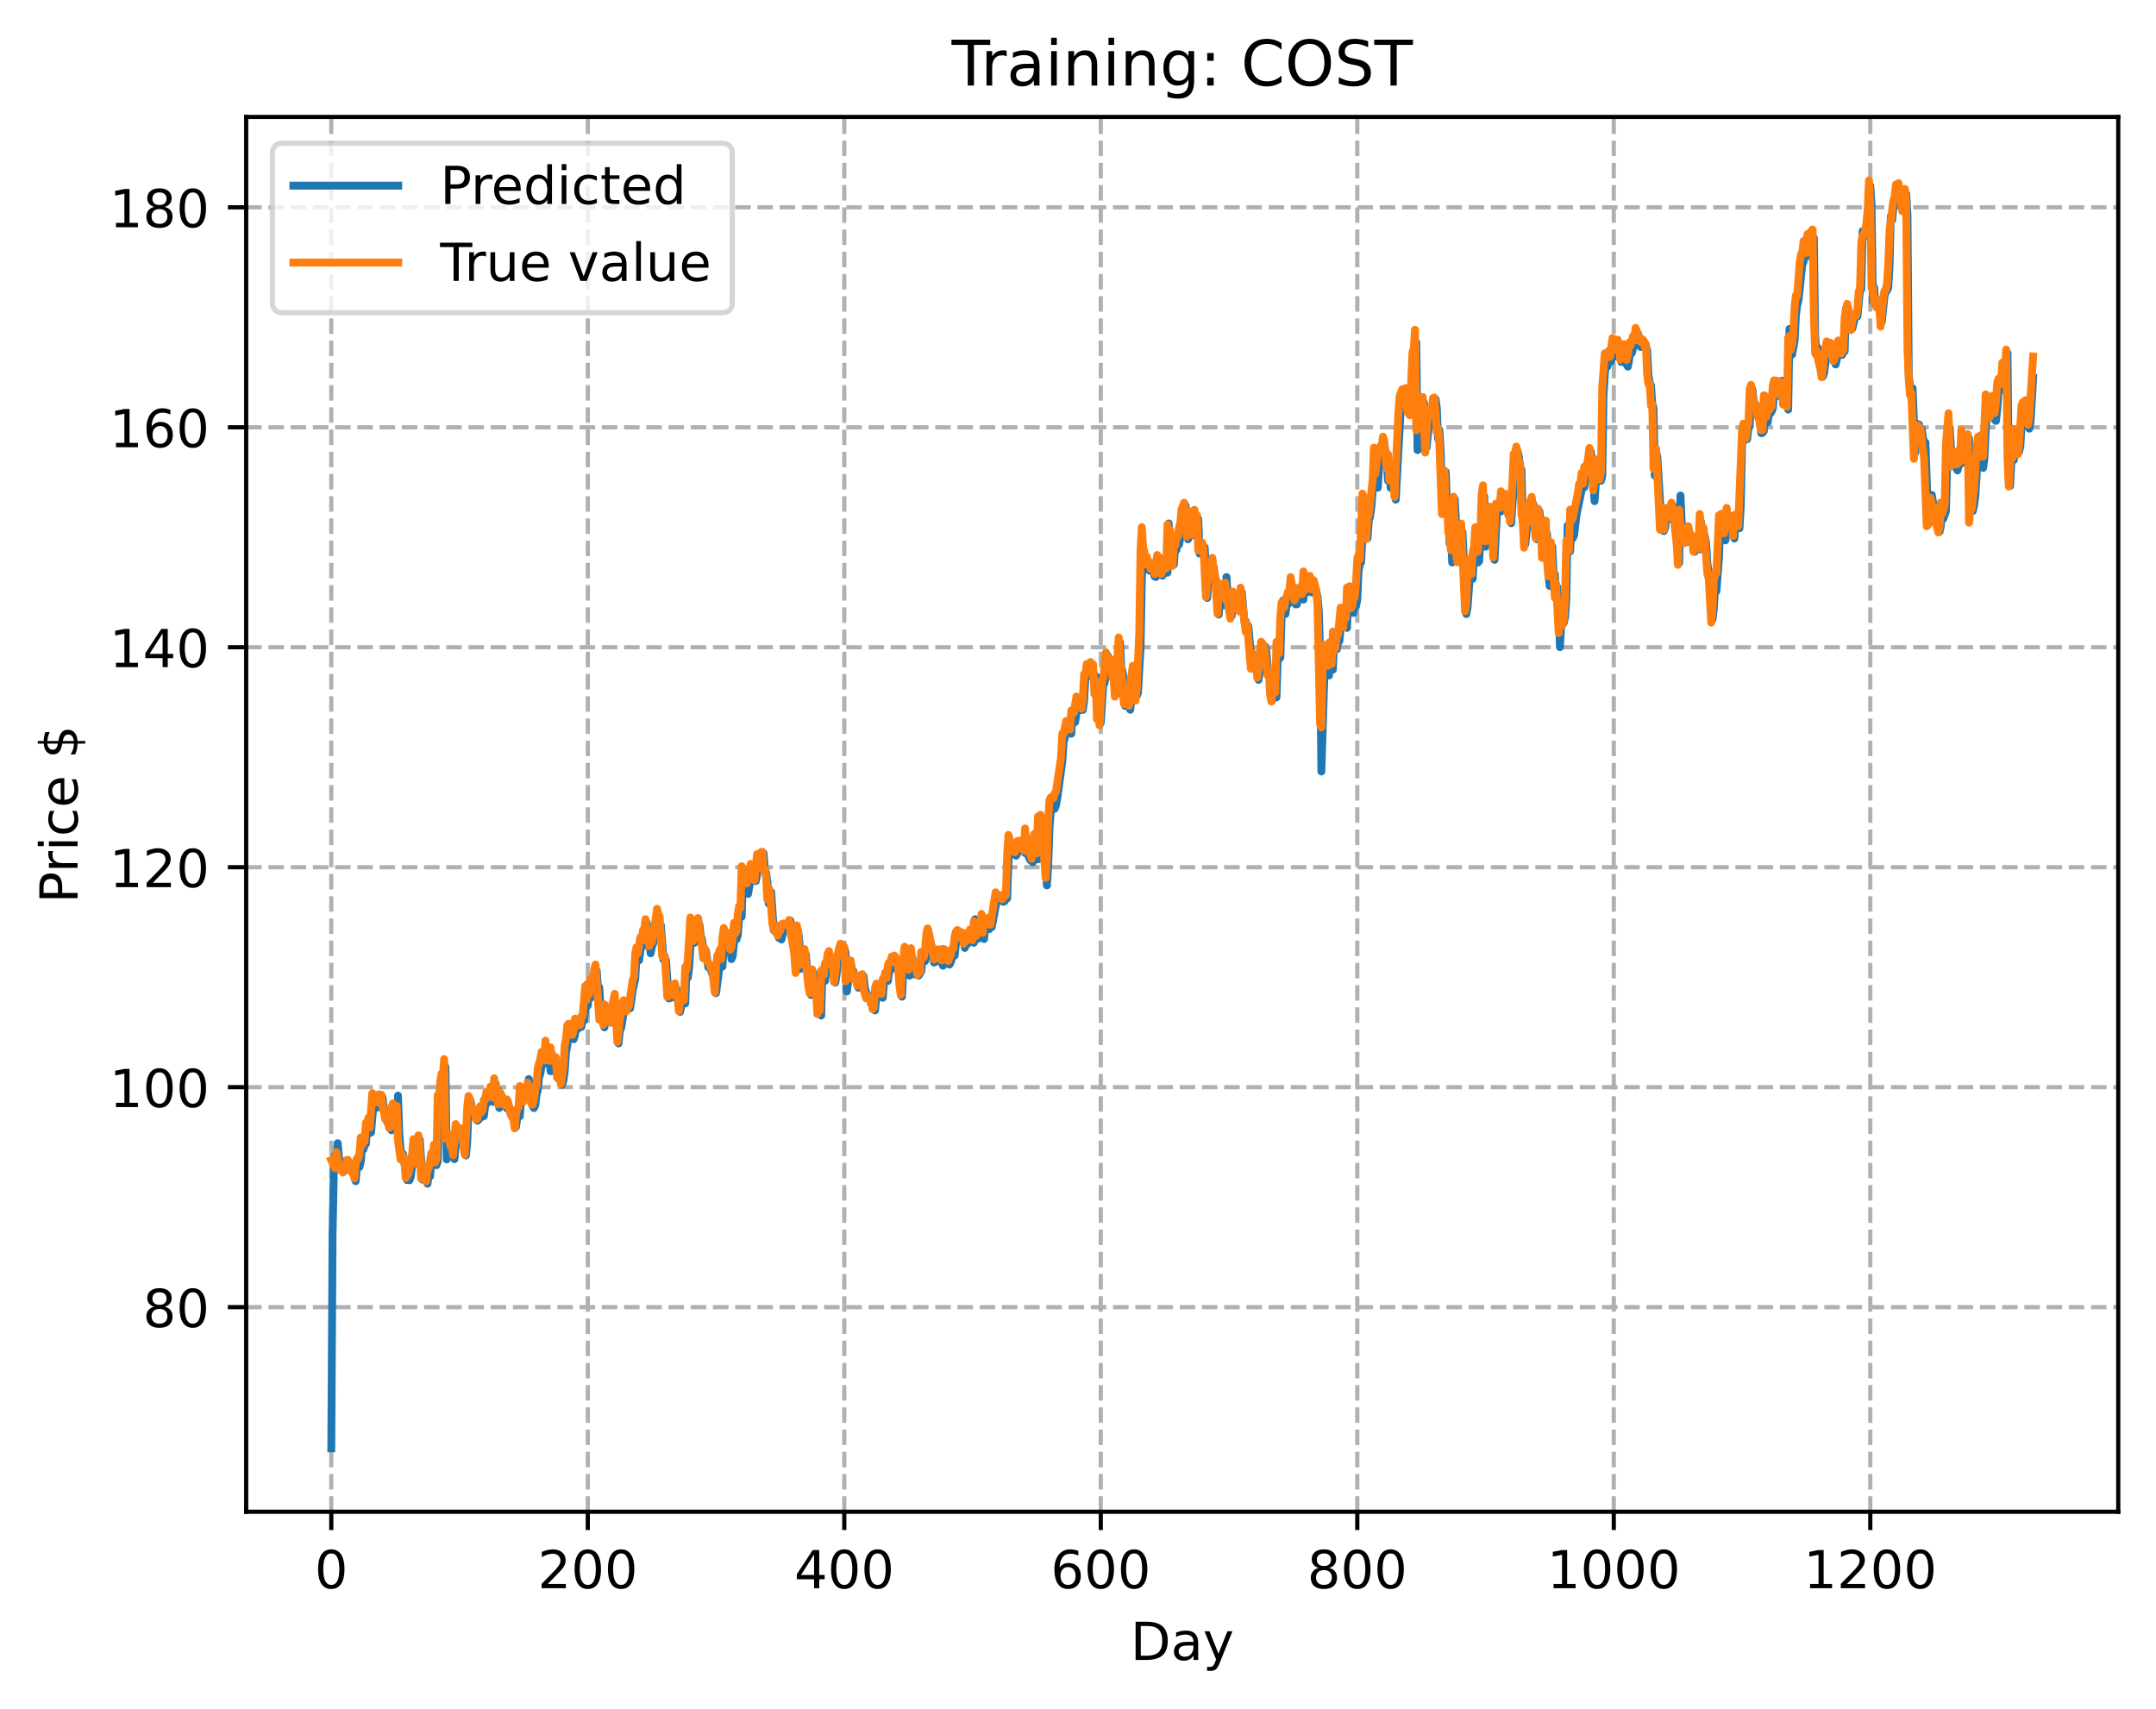 <?xml version="1.0" encoding="utf-8" standalone="no"?>
<!DOCTYPE svg PUBLIC "-//W3C//DTD SVG 1.1//EN"
  "http://www.w3.org/Graphics/SVG/1.1/DTD/svg11.dtd">
<!-- Created with matplotlib (https://matplotlib.org/) -->
<svg height="325.986pt" version="1.1" viewBox="0 0 411.286 325.986" width="411.286pt" xmlns="http://www.w3.org/2000/svg" xmlns:xlink="http://www.w3.org/1999/xlink">
 <defs>
  <style type="text/css">
*{stroke-linecap:butt;stroke-linejoin:round;}
  </style>
 </defs>
 <g id="figure_1">
  <g id="patch_1">
   <path d="M 0 325.986 
L 411.286 325.986 
L 411.286 0 
L 0 0 
z
" style="fill:#ffffff;"/>
  </g>
  <g id="axes_1">
   <g id="patch_2">
    <path d="M 46.966 288.43 
L 404.086 288.43 
L 404.086 22.318 
L 46.966 22.318 
z
" style="fill:#ffffff;"/>
   </g>
   <g id="matplotlib.axis_1">
    <g id="xtick_1">
     <g id="line2d_1">
      <path clip-path="url(#p386957ac79)" d="M 63.198 288.43 
L 63.198 22.318 
" style="fill:none;stroke:#b0b0b0;stroke-dasharray:2.96,1.28;stroke-dashoffset:0;stroke-width:0.8;"/>
     </g>
     <g id="line2d_2">
      <defs>
       <path d="M 0 0 
L 0 3.5 
" id="m60ade56f04" style="stroke:#000000;stroke-width:0.8;"/>
      </defs>
      <g>
       <use style="stroke:#000000;stroke-width:0.8;" x="63.198" xlink:href="#m60ade56f04" y="288.43"/>
      </g>
     </g>
     <g id="text_1">
      <!-- 0 -->
      <defs>
       <path d="M 31.781 66.406 
Q 24.172 66.406 20.328 58.906 
Q 16.5 51.422 16.5 36.375 
Q 16.5 21.391 20.328 13.891 
Q 24.172 6.391 31.781 6.391 
Q 39.453 6.391 43.281 13.891 
Q 47.125 21.391 47.125 36.375 
Q 47.125 51.422 43.281 58.906 
Q 39.453 66.406 31.781 66.406 
z
M 31.781 74.219 
Q 44.047 74.219 50.516 64.516 
Q 56.984 54.828 56.984 36.375 
Q 56.984 17.969 50.516 8.266 
Q 44.047 -1.422 31.781 -1.422 
Q 19.531 -1.422 13.062 8.266 
Q 6.594 17.969 6.594 36.375 
Q 6.594 54.828 13.062 64.516 
Q 19.531 74.219 31.781 74.219 
z
" id="DejaVuSans-48"/>
      </defs>
      <g transform="translate(60.017 303.029)scale(0.1 -0.1)">
       <use xlink:href="#DejaVuSans-48"/>
      </g>
     </g>
    </g>
    <g id="xtick_2">
     <g id="line2d_3">
      <path clip-path="url(#p386957ac79)" d="M 112.129 288.43 
L 112.129 22.318 
" style="fill:none;stroke:#b0b0b0;stroke-dasharray:2.96,1.28;stroke-dashoffset:0;stroke-width:0.8;"/>
     </g>
     <g id="line2d_4">
      <g>
       <use style="stroke:#000000;stroke-width:0.8;" x="112.129" xlink:href="#m60ade56f04" y="288.43"/>
      </g>
     </g>
     <g id="text_2">
      <!-- 200 -->
      <defs>
       <path d="M 19.188 8.297 
L 53.609 8.297 
L 53.609 0 
L 7.328 0 
L 7.328 8.297 
Q 12.938 14.109 22.625 23.891 
Q 32.328 33.688 34.812 36.531 
Q 39.547 41.844 41.422 45.531 
Q 43.312 49.219 43.312 52.781 
Q 43.312 58.594 39.234 62.25 
Q 35.156 65.922 28.609 65.922 
Q 23.969 65.922 18.812 64.312 
Q 13.672 62.703 7.812 59.422 
L 7.812 69.391 
Q 13.766 71.781 18.938 73 
Q 24.125 74.219 28.422 74.219 
Q 39.75 74.219 46.484 68.547 
Q 53.219 62.891 53.219 53.422 
Q 53.219 48.922 51.531 44.891 
Q 49.859 40.875 45.406 35.406 
Q 44.188 33.984 37.641 27.219 
Q 31.109 20.453 19.188 8.297 
z
" id="DejaVuSans-50"/>
      </defs>
      <g transform="translate(102.585 303.029)scale(0.1 -0.1)">
       <use xlink:href="#DejaVuSans-50"/>
       <use x="63.623" xlink:href="#DejaVuSans-48"/>
       <use x="127.246" xlink:href="#DejaVuSans-48"/>
      </g>
     </g>
    </g>
    <g id="xtick_3">
     <g id="line2d_5">
      <path clip-path="url(#p386957ac79)" d="M 161.06 288.43 
L 161.06 22.318 
" style="fill:none;stroke:#b0b0b0;stroke-dasharray:2.96,1.28;stroke-dashoffset:0;stroke-width:0.8;"/>
     </g>
     <g id="line2d_6">
      <g>
       <use style="stroke:#000000;stroke-width:0.8;" x="161.06" xlink:href="#m60ade56f04" y="288.43"/>
      </g>
     </g>
     <g id="text_3">
      <!-- 400 -->
      <defs>
       <path d="M 37.797 64.312 
L 12.891 25.391 
L 37.797 25.391 
z
M 35.203 72.906 
L 47.609 72.906 
L 47.609 25.391 
L 58.016 25.391 
L 58.016 17.188 
L 47.609 17.188 
L 47.609 0 
L 37.797 0 
L 37.797 17.188 
L 4.891 17.188 
L 4.891 26.703 
z
" id="DejaVuSans-52"/>
      </defs>
      <g transform="translate(151.516 303.029)scale(0.1 -0.1)">
       <use xlink:href="#DejaVuSans-52"/>
       <use x="63.623" xlink:href="#DejaVuSans-48"/>
       <use x="127.246" xlink:href="#DejaVuSans-48"/>
      </g>
     </g>
    </g>
    <g id="xtick_4">
     <g id="line2d_7">
      <path clip-path="url(#p386957ac79)" d="M 209.99 288.43 
L 209.99 22.318 
" style="fill:none;stroke:#b0b0b0;stroke-dasharray:2.96,1.28;stroke-dashoffset:0;stroke-width:0.8;"/>
     </g>
     <g id="line2d_8">
      <g>
       <use style="stroke:#000000;stroke-width:0.8;" x="209.99" xlink:href="#m60ade56f04" y="288.43"/>
      </g>
     </g>
     <g id="text_4">
      <!-- 600 -->
      <defs>
       <path d="M 33.016 40.375 
Q 26.375 40.375 22.484 35.828 
Q 18.609 31.297 18.609 23.391 
Q 18.609 15.531 22.484 10.953 
Q 26.375 6.391 33.016 6.391 
Q 39.656 6.391 43.531 10.953 
Q 47.406 15.531 47.406 23.391 
Q 47.406 31.297 43.531 35.828 
Q 39.656 40.375 33.016 40.375 
z
M 52.594 71.297 
L 52.594 62.312 
Q 48.875 64.062 45.094 64.984 
Q 41.312 65.922 37.594 65.922 
Q 27.828 65.922 22.672 59.328 
Q 17.531 52.734 16.797 39.406 
Q 19.672 43.656 24.016 45.922 
Q 28.375 48.188 33.594 48.188 
Q 44.578 48.188 50.953 41.516 
Q 57.328 34.859 57.328 23.391 
Q 57.328 12.156 50.688 5.359 
Q 44.047 -1.422 33.016 -1.422 
Q 20.359 -1.422 13.672 8.266 
Q 6.984 17.969 6.984 36.375 
Q 6.984 53.656 15.188 63.938 
Q 23.391 74.219 37.203 74.219 
Q 40.922 74.219 44.703 73.484 
Q 48.484 72.75 52.594 71.297 
z
" id="DejaVuSans-54"/>
      </defs>
      <g transform="translate(200.446 303.029)scale(0.1 -0.1)">
       <use xlink:href="#DejaVuSans-54"/>
       <use x="63.623" xlink:href="#DejaVuSans-48"/>
       <use x="127.246" xlink:href="#DejaVuSans-48"/>
      </g>
     </g>
    </g>
    <g id="xtick_5">
     <g id="line2d_9">
      <path clip-path="url(#p386957ac79)" d="M 258.921 288.43 
L 258.921 22.318 
" style="fill:none;stroke:#b0b0b0;stroke-dasharray:2.96,1.28;stroke-dashoffset:0;stroke-width:0.8;"/>
     </g>
     <g id="line2d_10">
      <g>
       <use style="stroke:#000000;stroke-width:0.8;" x="258.921" xlink:href="#m60ade56f04" y="288.43"/>
      </g>
     </g>
     <g id="text_5">
      <!-- 800 -->
      <defs>
       <path d="M 31.781 34.625 
Q 24.75 34.625 20.719 30.859 
Q 16.703 27.094 16.703 20.516 
Q 16.703 13.922 20.719 10.156 
Q 24.75 6.391 31.781 6.391 
Q 38.812 6.391 42.859 10.172 
Q 46.922 13.969 46.922 20.516 
Q 46.922 27.094 42.891 30.859 
Q 38.875 34.625 31.781 34.625 
z
M 21.922 38.812 
Q 15.578 40.375 12.031 44.719 
Q 8.5 49.078 8.5 55.328 
Q 8.5 64.062 14.719 69.141 
Q 20.953 74.219 31.781 74.219 
Q 42.672 74.219 48.875 69.141 
Q 55.078 64.062 55.078 55.328 
Q 55.078 49.078 51.531 44.719 
Q 48 40.375 41.703 38.812 
Q 48.828 37.156 52.797 32.312 
Q 56.781 27.484 56.781 20.516 
Q 56.781 9.906 50.312 4.234 
Q 43.844 -1.422 31.781 -1.422 
Q 19.734 -1.422 13.25 4.234 
Q 6.781 9.906 6.781 20.516 
Q 6.781 27.484 10.781 32.312 
Q 14.797 37.156 21.922 38.812 
z
M 18.312 54.391 
Q 18.312 48.734 21.844 45.562 
Q 25.391 42.391 31.781 42.391 
Q 38.141 42.391 41.719 45.562 
Q 45.312 48.734 45.312 54.391 
Q 45.312 60.062 41.719 63.234 
Q 38.141 66.406 31.781 66.406 
Q 25.391 66.406 21.844 63.234 
Q 18.312 60.062 18.312 54.391 
z
" id="DejaVuSans-56"/>
      </defs>
      <g transform="translate(249.377 303.029)scale(0.1 -0.1)">
       <use xlink:href="#DejaVuSans-56"/>
       <use x="63.623" xlink:href="#DejaVuSans-48"/>
       <use x="127.246" xlink:href="#DejaVuSans-48"/>
      </g>
     </g>
    </g>
    <g id="xtick_6">
     <g id="line2d_11">
      <path clip-path="url(#p386957ac79)" d="M 307.851 288.43 
L 307.851 22.318 
" style="fill:none;stroke:#b0b0b0;stroke-dasharray:2.96,1.28;stroke-dashoffset:0;stroke-width:0.8;"/>
     </g>
     <g id="line2d_12">
      <g>
       <use style="stroke:#000000;stroke-width:0.8;" x="307.851" xlink:href="#m60ade56f04" y="288.43"/>
      </g>
     </g>
     <g id="text_6">
      <!-- 1000 -->
      <defs>
       <path d="M 12.406 8.297 
L 28.516 8.297 
L 28.516 63.922 
L 10.984 60.406 
L 10.984 69.391 
L 28.422 72.906 
L 38.281 72.906 
L 38.281 8.297 
L 54.391 8.297 
L 54.391 0 
L 12.406 0 
z
" id="DejaVuSans-49"/>
      </defs>
      <g transform="translate(295.126 303.029)scale(0.1 -0.1)">
       <use xlink:href="#DejaVuSans-49"/>
       <use x="63.623" xlink:href="#DejaVuSans-48"/>
       <use x="127.246" xlink:href="#DejaVuSans-48"/>
       <use x="190.869" xlink:href="#DejaVuSans-48"/>
      </g>
     </g>
    </g>
    <g id="xtick_7">
     <g id="line2d_13">
      <path clip-path="url(#p386957ac79)" d="M 356.782 288.43 
L 356.782 22.318 
" style="fill:none;stroke:#b0b0b0;stroke-dasharray:2.96,1.28;stroke-dashoffset:0;stroke-width:0.8;"/>
     </g>
     <g id="line2d_14">
      <g>
       <use style="stroke:#000000;stroke-width:0.8;" x="356.782" xlink:href="#m60ade56f04" y="288.43"/>
      </g>
     </g>
     <g id="text_7">
      <!-- 1200 -->
      <g transform="translate(344.057 303.029)scale(0.1 -0.1)">
       <use xlink:href="#DejaVuSans-49"/>
       <use x="63.623" xlink:href="#DejaVuSans-50"/>
       <use x="127.246" xlink:href="#DejaVuSans-48"/>
       <use x="190.869" xlink:href="#DejaVuSans-48"/>
      </g>
     </g>
    </g>
    <g id="text_8">
     <!-- Day -->
     <defs>
      <path d="M 19.672 64.797 
L 19.672 8.109 
L 31.594 8.109 
Q 46.688 8.109 53.688 14.938 
Q 60.688 21.781 60.688 36.531 
Q 60.688 51.172 53.688 57.984 
Q 46.688 64.797 31.594 64.797 
z
M 9.812 72.906 
L 30.078 72.906 
Q 51.266 72.906 61.172 64.094 
Q 71.094 55.281 71.094 36.531 
Q 71.094 17.672 61.125 8.828 
Q 51.172 0 30.078 0 
L 9.812 0 
z
" id="DejaVuSans-68"/>
      <path d="M 34.281 27.484 
Q 23.391 27.484 19.188 25 
Q 14.984 22.516 14.984 16.5 
Q 14.984 11.719 18.141 8.906 
Q 21.297 6.109 26.703 6.109 
Q 34.188 6.109 38.703 11.406 
Q 43.219 16.703 43.219 25.484 
L 43.219 27.484 
z
M 52.203 31.203 
L 52.203 0 
L 43.219 0 
L 43.219 8.297 
Q 40.141 3.328 35.547 0.953 
Q 30.953 -1.422 24.312 -1.422 
Q 15.922 -1.422 10.953 3.297 
Q 6 8.016 6 15.922 
Q 6 25.141 12.172 29.828 
Q 18.359 34.516 30.609 34.516 
L 43.219 34.516 
L 43.219 35.406 
Q 43.219 41.609 39.141 45 
Q 35.062 48.391 27.688 48.391 
Q 23 48.391 18.547 47.266 
Q 14.109 46.141 10.016 43.891 
L 10.016 52.203 
Q 14.938 54.109 19.578 55.047 
Q 24.219 56 28.609 56 
Q 40.484 56 46.344 49.844 
Q 52.203 43.703 52.203 31.203 
z
" id="DejaVuSans-97"/>
      <path d="M 32.172 -5.078 
Q 28.375 -14.844 24.75 -17.812 
Q 21.141 -20.797 15.094 -20.797 
L 7.906 -20.797 
L 7.906 -13.281 
L 13.188 -13.281 
Q 16.891 -13.281 18.938 -11.516 
Q 21 -9.766 23.484 -3.219 
L 25.094 0.875 
L 2.984 54.688 
L 12.5 54.688 
L 29.594 11.922 
L 46.688 54.688 
L 56.203 54.688 
z
" id="DejaVuSans-121"/>
     </defs>
     <g transform="translate(215.652 316.707)scale(0.1 -0.1)">
      <use xlink:href="#DejaVuSans-68"/>
      <use x="77.002" xlink:href="#DejaVuSans-97"/>
      <use x="138.281" xlink:href="#DejaVuSans-121"/>
     </g>
    </g>
   </g>
   <g id="matplotlib.axis_2">
    <g id="ytick_1">
     <g id="line2d_15">
      <path clip-path="url(#p386957ac79)" d="M 46.966 249.397 
L 404.086 249.397 
" style="fill:none;stroke:#b0b0b0;stroke-dasharray:2.96,1.28;stroke-dashoffset:0;stroke-width:0.8;"/>
     </g>
     <g id="line2d_16">
      <defs>
       <path d="M 0 0 
L -3.5 0 
" id="mf102f16024" style="stroke:#000000;stroke-width:0.8;"/>
      </defs>
      <g>
       <use style="stroke:#000000;stroke-width:0.8;" x="46.966" xlink:href="#mf102f16024" y="249.397"/>
      </g>
     </g>
     <g id="text_9">
      <!-- 80 -->
      <g transform="translate(27.241 253.196)scale(0.1 -0.1)">
       <use xlink:href="#DejaVuSans-56"/>
       <use x="63.623" xlink:href="#DejaVuSans-48"/>
      </g>
     </g>
    </g>
    <g id="ytick_2">
     <g id="line2d_17">
      <path clip-path="url(#p386957ac79)" d="M 46.966 207.429 
L 404.086 207.429 
" style="fill:none;stroke:#b0b0b0;stroke-dasharray:2.96,1.28;stroke-dashoffset:0;stroke-width:0.8;"/>
     </g>
     <g id="line2d_18">
      <g>
       <use style="stroke:#000000;stroke-width:0.8;" x="46.966" xlink:href="#mf102f16024" y="207.429"/>
      </g>
     </g>
     <g id="text_10">
      <!-- 100 -->
      <g transform="translate(20.878 211.228)scale(0.1 -0.1)">
       <use xlink:href="#DejaVuSans-49"/>
       <use x="63.623" xlink:href="#DejaVuSans-48"/>
       <use x="127.246" xlink:href="#DejaVuSans-48"/>
      </g>
     </g>
    </g>
    <g id="ytick_3">
     <g id="line2d_19">
      <path clip-path="url(#p386957ac79)" d="M 46.966 165.46 
L 404.086 165.46 
" style="fill:none;stroke:#b0b0b0;stroke-dasharray:2.96,1.28;stroke-dashoffset:0;stroke-width:0.8;"/>
     </g>
     <g id="line2d_20">
      <g>
       <use style="stroke:#000000;stroke-width:0.8;" x="46.966" xlink:href="#mf102f16024" y="165.46"/>
      </g>
     </g>
     <g id="text_11">
      <!-- 120 -->
      <g transform="translate(20.878 169.26)scale(0.1 -0.1)">
       <use xlink:href="#DejaVuSans-49"/>
       <use x="63.623" xlink:href="#DejaVuSans-50"/>
       <use x="127.246" xlink:href="#DejaVuSans-48"/>
      </g>
     </g>
    </g>
    <g id="ytick_4">
     <g id="line2d_21">
      <path clip-path="url(#p386957ac79)" d="M 46.966 123.492 
L 404.086 123.492 
" style="fill:none;stroke:#b0b0b0;stroke-dasharray:2.96,1.28;stroke-dashoffset:0;stroke-width:0.8;"/>
     </g>
     <g id="line2d_22">
      <g>
       <use style="stroke:#000000;stroke-width:0.8;" x="46.966" xlink:href="#mf102f16024" y="123.492"/>
      </g>
     </g>
     <g id="text_12">
      <!-- 140 -->
      <g transform="translate(20.878 127.291)scale(0.1 -0.1)">
       <use xlink:href="#DejaVuSans-49"/>
       <use x="63.623" xlink:href="#DejaVuSans-52"/>
       <use x="127.246" xlink:href="#DejaVuSans-48"/>
      </g>
     </g>
    </g>
    <g id="ytick_5">
     <g id="line2d_23">
      <path clip-path="url(#p386957ac79)" d="M 46.966 81.524 
L 404.086 81.524 
" style="fill:none;stroke:#b0b0b0;stroke-dasharray:2.96,1.28;stroke-dashoffset:0;stroke-width:0.8;"/>
     </g>
     <g id="line2d_24">
      <g>
       <use style="stroke:#000000;stroke-width:0.8;" x="46.966" xlink:href="#mf102f16024" y="81.524"/>
      </g>
     </g>
     <g id="text_13">
      <!-- 160 -->
      <g transform="translate(20.878 85.323)scale(0.1 -0.1)">
       <use xlink:href="#DejaVuSans-49"/>
       <use x="63.623" xlink:href="#DejaVuSans-54"/>
       <use x="127.246" xlink:href="#DejaVuSans-48"/>
      </g>
     </g>
    </g>
    <g id="ytick_6">
     <g id="line2d_25">
      <path clip-path="url(#p386957ac79)" d="M 46.966 39.555 
L 404.086 39.555 
" style="fill:none;stroke:#b0b0b0;stroke-dasharray:2.96,1.28;stroke-dashoffset:0;stroke-width:0.8;"/>
     </g>
     <g id="line2d_26">
      <g>
       <use style="stroke:#000000;stroke-width:0.8;" x="46.966" xlink:href="#mf102f16024" y="39.555"/>
      </g>
     </g>
     <g id="text_14">
      <!-- 180 -->
      <g transform="translate(20.878 43.354)scale(0.1 -0.1)">
       <use xlink:href="#DejaVuSans-49"/>
       <use x="63.623" xlink:href="#DejaVuSans-56"/>
       <use x="127.246" xlink:href="#DejaVuSans-48"/>
      </g>
     </g>
    </g>
    <g id="text_15">
     <!-- Price $ -->
     <defs>
      <path d="M 19.672 64.797 
L 19.672 37.406 
L 32.078 37.406 
Q 38.969 37.406 42.719 40.969 
Q 46.484 44.531 46.484 51.125 
Q 46.484 57.672 42.719 61.234 
Q 38.969 64.797 32.078 64.797 
z
M 9.812 72.906 
L 32.078 72.906 
Q 44.344 72.906 50.609 67.359 
Q 56.891 61.812 56.891 51.125 
Q 56.891 40.328 50.609 34.812 
Q 44.344 29.297 32.078 29.297 
L 19.672 29.297 
L 19.672 0 
L 9.812 0 
z
" id="DejaVuSans-80"/>
      <path d="M 41.109 46.297 
Q 39.594 47.172 37.812 47.578 
Q 36.031 48 33.891 48 
Q 26.266 48 22.188 43.047 
Q 18.109 38.094 18.109 28.812 
L 18.109 0 
L 9.078 0 
L 9.078 54.688 
L 18.109 54.688 
L 18.109 46.188 
Q 20.953 51.172 25.484 53.578 
Q 30.031 56 36.531 56 
Q 37.453 56 38.578 55.875 
Q 39.703 55.766 41.062 55.516 
z
" id="DejaVuSans-114"/>
      <path d="M 9.422 54.688 
L 18.406 54.688 
L 18.406 0 
L 9.422 0 
z
M 9.422 75.984 
L 18.406 75.984 
L 18.406 64.594 
L 9.422 64.594 
z
" id="DejaVuSans-105"/>
      <path d="M 48.781 52.594 
L 48.781 44.188 
Q 44.969 46.297 41.141 47.344 
Q 37.312 48.391 33.406 48.391 
Q 24.656 48.391 19.812 42.844 
Q 14.984 37.312 14.984 27.297 
Q 14.984 17.281 19.812 11.734 
Q 24.656 6.203 33.406 6.203 
Q 37.312 6.203 41.141 7.25 
Q 44.969 8.297 48.781 10.406 
L 48.781 2.094 
Q 45.016 0.344 40.984 -0.531 
Q 36.969 -1.422 32.422 -1.422 
Q 20.062 -1.422 12.781 6.344 
Q 5.516 14.109 5.516 27.297 
Q 5.516 40.672 12.859 48.328 
Q 20.219 56 33.016 56 
Q 37.156 56 41.109 55.141 
Q 45.062 54.297 48.781 52.594 
z
" id="DejaVuSans-99"/>
      <path d="M 56.203 29.594 
L 56.203 25.203 
L 14.891 25.203 
Q 15.484 15.922 20.484 11.062 
Q 25.484 6.203 34.422 6.203 
Q 39.594 6.203 44.453 7.469 
Q 49.312 8.734 54.109 11.281 
L 54.109 2.781 
Q 49.266 0.734 44.188 -0.344 
Q 39.109 -1.422 33.891 -1.422 
Q 20.797 -1.422 13.156 6.188 
Q 5.516 13.812 5.516 26.812 
Q 5.516 40.234 12.766 48.109 
Q 20.016 56 32.328 56 
Q 43.359 56 49.781 48.891 
Q 56.203 41.797 56.203 29.594 
z
M 47.219 32.234 
Q 47.125 39.594 43.094 43.984 
Q 39.062 48.391 32.422 48.391 
Q 24.906 48.391 20.391 44.141 
Q 15.875 39.891 15.188 32.172 
z
" id="DejaVuSans-101"/>
      <path id="DejaVuSans-32"/>
      <path d="M 33.797 -14.703 
L 28.906 -14.703 
L 28.859 0 
Q 23.734 0.094 18.609 1.188 
Q 13.484 2.297 8.297 4.5 
L 8.297 13.281 
Q 13.281 10.156 18.375 8.562 
Q 23.484 6.984 28.906 6.938 
L 28.906 29.203 
Q 18.109 30.953 13.203 35.156 
Q 8.297 39.359 8.297 46.688 
Q 8.297 54.641 13.625 59.219 
Q 18.953 63.812 28.906 64.5 
L 28.906 75.984 
L 33.797 75.984 
L 33.797 64.656 
Q 38.328 64.453 42.578 63.688 
Q 46.828 62.938 50.875 61.625 
L 50.875 53.078 
Q 46.828 55.125 42.547 56.25 
Q 38.281 57.375 33.797 57.562 
L 33.797 36.719 
Q 44.875 35.016 50.094 30.609 
Q 55.328 26.219 55.328 18.609 
Q 55.328 10.359 49.781 5.594 
Q 44.234 0.828 33.797 0.094 
z
M 28.906 37.594 
L 28.906 57.625 
Q 23.25 56.984 20.266 54.391 
Q 17.281 51.812 17.281 47.516 
Q 17.281 43.312 20.031 40.969 
Q 22.797 38.625 28.906 37.594 
z
M 33.797 28.219 
L 33.797 7.078 
Q 39.984 7.906 43.141 10.594 
Q 46.297 13.281 46.297 17.672 
Q 46.297 21.969 43.281 24.5 
Q 40.281 27.047 33.797 28.219 
z
" id="DejaVuSans-36"/>
     </defs>
     <g transform="translate(14.798 172.342)rotate(-90)scale(0.1 -0.1)">
      <use xlink:href="#DejaVuSans-80"/>
      <use x="58.553" xlink:href="#DejaVuSans-114"/>
      <use x="99.666" xlink:href="#DejaVuSans-105"/>
      <use x="127.449" xlink:href="#DejaVuSans-99"/>
      <use x="182.43" xlink:href="#DejaVuSans-101"/>
      <use x="243.953" xlink:href="#DejaVuSans-32"/>
      <use x="275.74" xlink:href="#DejaVuSans-36"/>
     </g>
    </g>
   </g>
   <g id="line2d_27">
    <path clip-path="url(#p386957ac79)" d="M 63.198 276.334 
L 63.443 235.483 
L 63.688 223.225 
L 63.932 220.405 
L 64.177 221.458 
L 64.422 218.116 
L 64.666 220.896 
L 64.911 221.822 
L 65.156 222.097 
L 65.645 223.466 
L 65.89 222.832 
L 66.134 222.64 
L 66.379 221.583 
L 66.868 222.626 
L 67.113 222.781 
L 67.357 223.805 
L 67.602 223.094 
L 67.847 225.366 
L 68.091 222.739 
L 68.336 222.134 
L 68.581 222.658 
L 68.825 221.62 
L 69.07 218.561 
L 69.315 219.308 
L 69.559 218.519 
L 69.804 218.261 
L 70.049 215.162 
L 70.293 216.316 
L 70.538 214.402 
L 70.783 216.068 
L 71.272 210.343 
L 71.517 211.49 
L 71.761 210.253 
L 72.006 211.302 
L 72.251 210.982 
L 72.495 209.856 
L 72.74 210.405 
L 72.984 209.381 
L 73.229 211.73 
L 73.474 211.841 
L 73.963 214.322 
L 74.208 212.914 
L 74.452 215.357 
L 74.697 215.66 
L 74.942 212.51 
L 75.186 211.677 
L 75.431 213.079 
L 75.676 215.262 
L 75.92 209.036 
L 76.165 216.184 
L 76.41 219.383 
L 76.654 221.07 
L 76.899 220.181 
L 77.144 221.968 
L 77.388 222.328 
L 77.633 225.155 
L 77.878 224.853 
L 78.122 225.19 
L 78.367 224.517 
L 78.611 222.48 
L 78.856 221.702 
L 79.101 218.176 
L 79.345 220.395 
L 79.59 221.455 
L 80.079 217.412 
L 80.569 225.063 
L 80.813 223.535 
L 81.058 223.17 
L 81.547 225.847 
L 81.792 224.232 
L 82.037 224.445 
L 82.281 221.759 
L 82.526 221.001 
L 82.771 221.73 
L 83.015 219.213 
L 83.26 222.313 
L 83.505 221.577 
L 83.749 208.916 
L 83.994 211.06 
L 84.239 207.333 
L 84.483 205.686 
L 84.728 206.54 
L 84.972 203.529 
L 85.217 221.214 
L 85.462 218.523 
L 85.706 217.232 
L 85.951 218.697 
L 86.196 218.959 
L 86.44 218.422 
L 86.685 221.162 
L 87.174 215.944 
L 87.419 217.7 
L 87.664 216.601 
L 87.908 217.008 
L 88.153 216.896 
L 88.398 217.521 
L 88.887 220.461 
L 89.132 217.811 
L 89.376 211.592 
L 89.621 209.705 
L 89.866 210.441 
L 90.11 212.673 
L 90.355 212.902 
L 90.599 212.607 
L 90.844 213.431 
L 91.089 213.837 
L 91.333 213.626 
L 91.823 212.412 
L 92.067 213.058 
L 92.312 212.938 
L 92.557 210.947 
L 92.801 210.625 
L 93.046 208.872 
L 93.291 209.937 
L 93.535 209.848 
L 93.78 208.547 
L 94.025 210.235 
L 94.269 209.753 
L 94.514 206.716 
L 94.759 209.529 
L 95.003 207.887 
L 95.248 211.395 
L 95.493 210.932 
L 95.737 209.151 
L 95.982 210.735 
L 96.227 210.774 
L 96.716 211.488 
L 96.96 211.136 
L 97.205 211.383 
L 97.694 213.116 
L 97.939 212.43 
L 98.428 215.009 
L 98.918 211.736 
L 99.162 212.984 
L 99.407 209.651 
L 99.652 209.288 
L 99.896 209.719 
L 100.141 209.82 
L 100.386 208.501 
L 100.63 209.533 
L 100.875 205.878 
L 101.609 211.002 
L 101.854 211.415 
L 102.098 210.926 
L 102.343 208.918 
L 102.587 208.034 
L 102.832 205.548 
L 103.077 204.872 
L 103.321 203.247 
L 103.566 202.439 
L 104.055 202.907 
L 104.3 199.634 
L 104.545 202.004 
L 104.789 202.29 
L 105.034 204.397 
L 105.279 201.083 
L 105.523 202.863 
L 105.768 202.542 
L 106.013 202.593 
L 106.257 202.428 
L 106.502 205.804 
L 106.747 203.552 
L 107.236 206.972 
L 107.481 206.145 
L 107.725 204.443 
L 107.97 200.775 
L 108.215 199.521 
L 108.459 196.898 
L 108.704 196.928 
L 109.193 198.191 
L 109.438 198.278 
L 109.682 197.509 
L 109.927 194.767 
L 110.172 196.395 
L 110.416 195.435 
L 110.661 195.473 
L 110.906 195.947 
L 111.15 194.48 
L 111.395 194.745 
L 111.884 190.33 
L 112.129 191.865 
L 112.374 189.07 
L 112.618 190.425 
L 112.863 187.482 
L 113.108 187.571 
L 113.352 188.686 
L 113.842 185.258 
L 114.086 188.721 
L 114.331 188.408 
L 114.575 192.796 
L 114.82 193.01 
L 115.065 193.492 
L 115.309 196.015 
L 115.554 192.711 
L 115.799 193.628 
L 116.288 194.545 
L 116.533 195.11 
L 116.777 193.333 
L 117.022 193.441 
L 117.267 191.739 
L 117.511 191.512 
L 117.756 194.285 
L 118.001 199.082 
L 118.245 196.62 
L 118.49 196.19 
L 119.224 191.593 
L 119.469 192.885 
L 119.713 192.468 
L 119.958 191.727 
L 120.203 192.375 
L 120.692 188.933 
L 121.181 186.794 
L 121.426 182.542 
L 121.67 182.132 
L 121.915 183.226 
L 122.404 179.673 
L 122.649 180.552 
L 122.894 178.584 
L 123.138 177.995 
L 123.383 176.06 
L 123.872 179.825 
L 124.117 181.89 
L 124.362 180.595 
L 124.606 179.973 
L 125.34 176.533 
L 125.585 175.343 
L 125.83 176.425 
L 126.074 176.507 
L 126.563 183.139 
L 126.808 183.117 
L 127.053 183.21 
L 127.542 190.473 
L 127.787 190.441 
L 128.031 190 
L 128.276 188.61 
L 128.521 190.3 
L 128.765 190.11 
L 129.01 188.548 
L 129.255 190.559 
L 129.499 191.307 
L 129.744 193.063 
L 130.233 190.684 
L 130.478 189.983 
L 130.723 191.441 
L 130.967 184.854 
L 131.212 186.531 
L 131.457 184.703 
L 131.946 176.758 
L 132.435 179.9 
L 132.68 178.729 
L 133.169 177.818 
L 133.414 176.38 
L 133.658 178.376 
L 133.903 179.196 
L 134.392 182.876 
L 134.637 181.387 
L 135.126 184.577 
L 135.371 184.425 
L 135.616 184.985 
L 135.86 185.825 
L 136.105 185.84 
L 136.594 189.488 
L 137.328 183.926 
L 137.573 183.549 
L 137.818 184.425 
L 138.062 180.221 
L 138.307 178.079 
L 138.796 180.32 
L 139.041 178.987 
L 139.285 180.047 
L 139.53 182.996 
L 139.775 182.411 
L 140.264 177.382 
L 140.509 179.213 
L 140.753 178.434 
L 140.998 175 
L 141.243 173.998 
L 141.487 174.901 
L 141.732 167.327 
L 142.221 169.989 
L 142.466 169.003 
L 142.711 170.551 
L 143.445 166.106 
L 143.689 167.534 
L 143.934 166.843 
L 144.178 168.108 
L 144.423 166.844 
L 144.668 164.337 
L 144.912 163.112 
L 145.157 163.299 
L 145.402 162.729 
L 145.646 162.772 
L 145.891 165.844 
L 146.136 166.483 
L 146.38 168.13 
L 146.625 172.381 
L 146.87 170.32 
L 147.114 170.196 
L 147.604 177.483 
L 147.848 177.336 
L 148.338 177.855 
L 148.582 178.95 
L 148.827 178.427 
L 149.072 179.258 
L 149.561 177.165 
L 149.806 177.39 
L 150.295 177.104 
L 150.784 175.656 
L 151.029 178.367 
L 151.273 178.987 
L 152.007 185.148 
L 152.252 177.604 
L 152.497 179.701 
L 152.741 184.845 
L 152.986 181.549 
L 153.231 182.186 
L 153.475 183.426 
L 153.72 182.068 
L 153.965 184.716 
L 154.209 186.09 
L 154.699 189.84 
L 155.188 185.579 
L 155.433 189.727 
L 155.677 188.539 
L 155.922 190.33 
L 156.166 192.958 
L 156.411 192.287 
L 156.656 193.763 
L 156.9 185.046 
L 157.145 186.659 
L 157.39 187.147 
L 157.634 185.174 
L 157.879 185.263 
L 158.124 183.757 
L 158.368 183.536 
L 158.613 184.055 
L 158.858 185.259 
L 159.102 185.182 
L 159.347 187.464 
L 159.592 185.87 
L 159.836 183.537 
L 160.081 182.629 
L 160.326 182.561 
L 160.57 181.123 
L 160.815 183.184 
L 161.06 180.969 
L 161.304 181.742 
L 161.549 189.169 
L 162.038 185.517 
L 162.283 185.634 
L 162.527 184.817 
L 162.772 185.243 
L 163.017 186.516 
L 163.261 186.399 
L 163.506 186.416 
L 163.751 188.461 
L 163.995 188.382 
L 164.24 186.406 
L 164.485 187.716 
L 164.729 186.241 
L 164.974 188.479 
L 165.463 190.201 
L 165.708 190.376 
L 165.953 189.953 
L 166.197 191.558 
L 166.442 190.963 
L 166.687 192.574 
L 166.931 192.781 
L 167.176 190.06 
L 167.421 189.39 
L 167.665 189.585 
L 167.91 190.148 
L 168.154 189.227 
L 168.399 190.363 
L 168.644 187.498 
L 168.888 187.273 
L 169.133 186.274 
L 169.378 187.165 
L 169.622 185.335 
L 169.867 184.632 
L 170.112 184.893 
L 170.356 183.345 
L 170.601 183.526 
L 170.846 184.088 
L 171.335 183.604 
L 171.58 185.36 
L 171.824 188.509 
L 172.069 190.16 
L 172.314 185.245 
L 172.558 184.338 
L 172.803 182.36 
L 173.048 182.161 
L 173.537 186.145 
L 173.782 183.239 
L 174.026 182.576 
L 174.271 184.819 
L 174.515 185.944 
L 174.76 185.994 
L 175.005 184.976 
L 175.249 186.137 
L 175.739 185.331 
L 175.983 183.211 
L 176.473 183.375 
L 176.717 182.538 
L 176.962 179.173 
L 177.207 178.807 
L 177.451 179.357 
L 177.696 180.512 
L 178.185 183.652 
L 178.43 183.504 
L 179.164 182.322 
L 179.409 182.394 
L 179.653 183.702 
L 179.898 184.262 
L 180.142 182.103 
L 180.632 183.447 
L 181.121 184.046 
L 181.366 183.58 
L 181.855 181.696 
L 182.1 182.346 
L 182.344 180.165 
L 182.834 178.634 
L 183.323 179.547 
L 183.568 178.506 
L 183.812 178.388 
L 184.057 180.857 
L 184.302 179.318 
L 184.546 180.119 
L 184.791 179.019 
L 185.036 179.021 
L 185.28 177.969 
L 185.77 179.878 
L 186.014 175.375 
L 186.503 179.157 
L 186.748 178.619 
L 186.993 178.356 
L 187.237 178.732 
L 187.482 176.093 
L 187.727 179.165 
L 187.971 176.532 
L 188.216 176.177 
L 188.705 177.286 
L 188.95 176.937 
L 189.195 176.886 
L 190.173 171.691 
L 190.907 171.58 
L 191.152 171.66 
L 191.397 172.065 
L 191.641 171.968 
L 191.886 171.361 
L 192.13 171.413 
L 192.375 164.409 
L 192.62 161.28 
L 192.864 161.369 
L 193.109 162.158 
L 193.354 162.018 
L 193.598 162.084 
L 193.843 163.263 
L 194.088 162.818 
L 194.332 161.681 
L 194.577 162.399 
L 195.066 160.742 
L 195.311 162.218 
L 195.556 162.76 
L 195.8 159.733 
L 196.045 162.454 
L 196.29 163.634 
L 196.534 164.11 
L 196.779 164.224 
L 197.024 164.532 
L 197.268 163.103 
L 197.513 160.298 
L 197.758 161.391 
L 198.002 163.959 
L 198.247 155.83 
L 198.491 156.65 
L 198.736 155.954 
L 198.981 159.444 
L 199.225 160.962 
L 199.715 168.925 
L 199.959 164.982 
L 200.204 157.999 
L 200.449 154.682 
L 200.938 152.372 
L 201.183 154.323 
L 201.427 153.688 
L 201.672 152.443 
L 202.651 145.283 
L 202.895 141.626 
L 203.629 138.774 
L 204.363 139.989 
L 204.608 136.678 
L 205.097 137.772 
L 205.586 134.712 
L 205.831 135.556 
L 206.076 133.845 
L 206.32 134.32 
L 206.565 135.446 
L 206.81 133.7 
L 207.054 129.123 
L 207.299 129.056 
L 207.544 127.671 
L 207.788 128.457 
L 208.033 127.988 
L 208.278 127.933 
L 208.522 129.296 
L 208.767 128.643 
L 209.012 131.026 
L 209.256 129.218 
L 209.501 136.812 
L 209.746 136.331 
L 209.99 137.933 
L 210.479 130.171 
L 210.724 130.329 
L 211.213 124.953 
L 212.192 126.839 
L 212.437 129.383 
L 212.681 129.946 
L 212.926 132.471 
L 213.66 122.551 
L 213.905 127.44 
L 214.149 128.157 
L 214.394 130.158 
L 214.639 134.693 
L 214.883 134.488 
L 215.128 134.616 
L 215.373 134.546 
L 215.617 135.417 
L 216.106 130.095 
L 216.351 128.687 
L 216.596 131.587 
L 216.84 132.809 
L 217.085 132.19 
L 217.574 123.531 
L 217.819 110.633 
L 218.064 105.759 
L 218.308 107.687 
L 218.553 106.289 
L 218.798 108.309 
L 219.042 107.218 
L 219.287 108.879 
L 219.532 108.191 
L 219.776 108.62 
L 220.266 109.978 
L 220.51 110.093 
L 220.755 109.053 
L 221 107.078 
L 221.244 106.418 
L 221.734 109.852 
L 221.978 109.414 
L 222.223 107.361 
L 222.467 108.771 
L 222.712 109.275 
L 222.957 99.865 
L 223.201 105.217 
L 223.446 102.739 
L 223.691 106.987 
L 223.935 107.724 
L 224.18 104.191 
L 224.425 104.934 
L 224.669 102.681 
L 224.914 103.922 
L 225.403 101.389 
L 225.648 97.827 
L 226.137 96.401 
L 226.627 102.897 
L 226.871 101.92 
L 227.116 98.276 
L 227.361 99.697 
L 227.605 102.144 
L 227.85 99.74 
L 228.094 99.323 
L 228.339 99.393 
L 228.584 99.022 
L 228.828 105.616 
L 229.073 103.69 
L 229.318 104.386 
L 229.562 104.479 
L 229.807 104.436 
L 230.052 108.3 
L 230.296 114.085 
L 230.541 109.369 
L 230.786 108.207 
L 231.03 110.138 
L 231.275 109.395 
L 231.52 108.138 
L 231.764 110.254 
L 232.009 110.744 
L 232.498 117.264 
L 232.743 113.079 
L 232.988 112.816 
L 233.232 115.533 
L 233.477 113.837 
L 233.722 114.368 
L 233.966 110.089 
L 234.211 114.148 
L 234.455 114.747 
L 234.945 117.519 
L 235.189 113.991 
L 235.434 113.982 
L 235.679 114.347 
L 235.923 115.969 
L 236.168 115.74 
L 236.413 115.758 
L 236.657 116.211 
L 236.902 113.024 
L 237.391 118.656 
L 237.636 118.563 
L 237.881 120.738 
L 238.125 119.449 
L 238.859 127.191 
L 239.104 127.528 
L 239.349 125.073 
L 239.593 125.057 
L 239.838 126.568 
L 240.082 129.717 
L 240.572 126.578 
L 240.816 123.452 
L 241.061 123.499 
L 241.306 123.299 
L 241.55 124.118 
L 241.795 126.918 
L 242.04 128.393 
L 242.284 127.726 
L 242.529 132.665 
L 242.774 133.418 
L 243.018 130.913 
L 243.263 131.146 
L 243.508 133.054 
L 243.752 125.001 
L 243.997 125.736 
L 244.242 125.476 
L 244.486 117.605 
L 244.731 114.59 
L 244.976 116.297 
L 245.22 117.149 
L 245.465 115.378 
L 245.709 115.285 
L 245.954 114.733 
L 246.199 114.488 
L 246.443 111.619 
L 246.933 113.21 
L 247.177 115.321 
L 247.422 115.287 
L 247.667 112.492 
L 247.911 113.562 
L 248.156 112.566 
L 248.401 112.333 
L 248.645 114.406 
L 248.89 109.883 
L 249.135 110.464 
L 249.379 113.015 
L 249.624 110.727 
L 249.869 112.094 
L 250.113 112.392 
L 250.358 113.065 
L 250.603 111.823 
L 251.092 112.757 
L 251.337 113.887 
L 251.581 116.604 
L 251.826 125.008 
L 252.07 147.192 
L 252.804 123.646 
L 253.049 125.147 
L 253.294 125.336 
L 253.538 128.884 
L 253.783 123.601 
L 254.028 122.748 
L 254.272 127.758 
L 254.517 121.283 
L 254.762 123.681 
L 255.006 123.911 
L 255.251 122.574 
L 255.496 122.331 
L 255.985 117.78 
L 256.23 116.773 
L 256.474 119.683 
L 256.719 117.08 
L 256.964 119.795 
L 257.208 113.867 
L 257.453 115.463 
L 257.697 112.4 
L 257.942 115.844 
L 258.187 116.947 
L 258.431 115.294 
L 258.676 115.651 
L 258.921 114.425 
L 259.165 108.87 
L 259.41 107.596 
L 259.655 107.271 
L 260.144 97.579 
L 260.389 96.727 
L 260.633 98.244 
L 260.878 102.69 
L 261.123 99.236 
L 261.367 98.511 
L 261.612 96.725 
L 262.346 87.295 
L 262.835 93.05 
L 263.08 89.142 
L 263.325 89.016 
L 264.058 84.532 
L 264.548 88.109 
L 264.792 91.747 
L 265.037 88.257 
L 265.282 93.093 
L 265.526 90.56 
L 265.771 90.143 
L 266.016 90.625 
L 266.26 95.329 
L 267.239 77.437 
L 267.484 75.445 
L 267.728 75.115 
L 267.973 77.795 
L 268.218 77.955 
L 268.462 74.759 
L 268.707 78.455 
L 268.952 78.287 
L 269.196 78.851 
L 269.441 71.266 
L 269.685 67.429 
L 269.93 67.961 
L 270.175 65.358 
L 270.419 85.879 
L 270.664 78.05 
L 270.909 82.568 
L 271.153 79.28 
L 271.643 76.82 
L 271.887 79.732 
L 272.132 85.421 
L 272.866 78.479 
L 273.111 78.194 
L 273.355 79.709 
L 273.6 76.569 
L 273.845 76.136 
L 274.089 77.84 
L 274.334 83.692 
L 274.579 82.017 
L 274.823 85.949 
L 275.068 94.131 
L 275.313 97.397 
L 275.802 90.023 
L 276.046 97.184 
L 276.291 96.034 
L 276.536 103.729 
L 276.78 101.933 
L 277.025 107.321 
L 277.27 102.995 
L 277.514 95.222 
L 278.004 104.62 
L 278.248 106.397 
L 278.493 103.476 
L 278.982 101.484 
L 279.227 106.355 
L 279.472 108.504 
L 279.716 117.16 
L 279.961 115.853 
L 280.45 109.07 
L 280.695 106.833 
L 280.94 110.44 
L 281.184 105.687 
L 281.429 104.592 
L 281.673 101.133 
L 281.918 107.327 
L 282.163 107.078 
L 282.407 103.193 
L 282.652 102.614 
L 282.897 96.65 
L 283.141 94.706 
L 283.386 104.302 
L 283.631 103.441 
L 283.875 101.605 
L 284.12 101.523 
L 284.365 97.823 
L 284.609 103.711 
L 284.854 102.737 
L 285.099 106.825 
L 285.588 97.348 
L 285.833 97.431 
L 286.077 97.194 
L 286.322 97.577 
L 286.567 95.931 
L 286.811 95.458 
L 287.056 95.238 
L 287.301 95.657 
L 287.545 95.3 
L 287.79 98.357 
L 288.034 96.477 
L 288.279 99.83 
L 288.768 92.873 
L 289.013 88.085 
L 289.258 86.471 
L 289.502 86.148 
L 289.747 87.142 
L 289.992 90.102 
L 290.236 89.597 
L 290.481 99.435 
L 290.726 98.995 
L 290.97 103.816 
L 291.46 99.356 
L 291.704 99.614 
L 291.949 96.535 
L 292.194 97.118 
L 292.438 96.061 
L 292.683 96.826 
L 293.172 102.898 
L 293.417 100.763 
L 293.661 97.561 
L 293.906 99.715 
L 294.151 99.2 
L 294.395 106.384 
L 294.64 101.513 
L 294.885 101.215 
L 295.129 101.89 
L 295.374 109.381 
L 295.619 111.806 
L 296.108 104.245 
L 296.353 109.295 
L 296.597 109.543 
L 296.842 113.813 
L 297.087 112.021 
L 297.331 115.713 
L 297.576 123.465 
L 297.821 119.082 
L 298.065 118.373 
L 298.31 118.827 
L 298.555 117.735 
L 298.799 114.288 
L 299.044 100.274 
L 299.289 103.784 
L 299.533 105.199 
L 299.778 97.832 
L 300.022 102.699 
L 300.267 102.163 
L 300.756 98.157 
L 301.98 92.23 
L 302.224 92.957 
L 302.469 90.903 
L 302.714 90.538 
L 303.203 87.312 
L 303.448 86.122 
L 303.692 87.903 
L 304.182 95.617 
L 304.671 88.801 
L 304.916 88.972 
L 305.405 91.741 
L 305.649 90.877 
L 305.894 75.471 
L 306.139 71.408 
L 306.383 69.29 
L 306.628 69.947 
L 306.873 68.352 
L 307.117 67.773 
L 307.362 68.96 
L 307.851 65.656 
L 308.096 66.108 
L 308.341 67.998 
L 308.585 66.799 
L 308.83 66.385 
L 309.075 66.342 
L 309.319 69.079 
L 309.564 68.961 
L 309.809 66.813 
L 310.053 66.494 
L 310.298 69.545 
L 310.543 69.954 
L 310.787 68.625 
L 311.032 66.275 
L 311.277 67.375 
L 311.766 65.574 
L 312.5 63.689 
L 312.989 66.204 
L 313.234 65.826 
L 313.478 65.824 
L 313.723 65.342 
L 314.212 66.819 
L 314.457 71.522 
L 314.702 73.003 
L 314.946 73.528 
L 315.191 77.067 
L 315.436 77.818 
L 315.68 90.756 
L 315.925 86.212 
L 316.17 87.313 
L 316.659 95.3 
L 316.904 101.081 
L 317.148 99.701 
L 317.393 101.331 
L 317.637 100.75 
L 317.882 97.91 
L 318.127 98.768 
L 318.371 99.024 
L 319.105 96.449 
L 319.35 97.426 
L 319.595 100.188 
L 319.839 101.339 
L 320.084 103.652 
L 320.329 107.403 
L 320.573 94.545 
L 320.818 99.819 
L 321.063 101.523 
L 321.552 103.326 
L 321.797 103.393 
L 322.041 102.401 
L 322.286 101.986 
L 322.531 102.453 
L 322.775 102.565 
L 323.02 103.047 
L 323.265 105.279 
L 323.509 104.508 
L 323.754 102.575 
L 323.998 102.288 
L 324.243 104.814 
L 324.488 99.585 
L 324.732 102.727 
L 324.977 102.369 
L 325.222 102.272 
L 325.466 103.72 
L 325.711 107.64 
L 326.2 110.23 
L 326.69 118.193 
L 326.934 116.151 
L 327.179 111.841 
L 327.424 112.833 
L 327.913 106.465 
L 328.158 100.144 
L 328.402 101.439 
L 328.647 98.373 
L 328.892 101.541 
L 329.136 103.101 
L 329.381 101.497 
L 329.625 98.11 
L 329.87 100.106 
L 330.115 98.424 
L 330.359 100.272 
L 330.604 99.713 
L 330.849 102.747 
L 331.093 99.172 
L 331.338 98.386 
L 331.827 100.785 
L 332.072 96.518 
L 332.317 85.136 
L 332.561 83.202 
L 332.806 82.595 
L 333.051 82.583 
L 333.295 83.793 
L 333.54 81.45 
L 333.785 81.358 
L 334.029 75.054 
L 334.274 74.2 
L 334.519 76.455 
L 334.763 77.352 
L 335.008 77.438 
L 335.497 79.821 
L 335.742 79.816 
L 335.986 82.652 
L 336.231 82.594 
L 336.476 82.255 
L 336.72 75.564 
L 336.965 77.492 
L 337.21 80.577 
L 337.454 78.645 
L 337.699 78.919 
L 337.944 78.541 
L 338.188 77.934 
L 338.433 74.415 
L 338.678 74.032 
L 338.922 74.404 
L 339.167 73.023 
L 339.412 75.558 
L 339.656 74.396 
L 339.901 72.641 
L 340.146 73.161 
L 340.39 77.182 
L 340.88 75.161 
L 341.124 78.156 
L 341.369 62.741 
L 341.858 67.656 
L 342.347 65.014 
L 342.592 60.207 
L 342.837 58.222 
L 343.081 57.355 
L 343.815 50.425 
L 344.06 49.956 
L 344.305 46.887 
L 344.794 48.892 
L 345.039 46.5 
L 345.283 46.206 
L 345.528 47.373 
L 345.773 45.06 
L 346.017 45.393 
L 346.262 63.781 
L 346.507 67.722 
L 346.751 66.339 
L 347.73 71.874 
L 347.974 71.128 
L 348.464 67.542 
L 348.708 65.83 
L 349.198 67.065 
L 349.442 66.033 
L 349.687 66.699 
L 349.932 68.561 
L 350.176 69.538 
L 350.91 66.496 
L 351.155 66.572 
L 351.4 67.718 
L 351.644 67.166 
L 351.889 67.037 
L 352.134 58.85 
L 352.378 59.786 
L 352.623 59.615 
L 352.868 60.427 
L 353.112 60.136 
L 353.357 62.682 
L 353.846 60.68 
L 354.091 60.281 
L 354.335 60.372 
L 354.825 55.238 
L 355.069 55.179 
L 355.314 44.091 
L 355.559 45.229 
L 355.803 45.084 
L 356.048 44.114 
L 356.537 40.427 
L 356.782 35.444 
L 357.027 39.081 
L 357.271 57.524 
L 357.516 54.861 
L 357.761 58.133 
L 358.005 58.545 
L 358.25 58.588 
L 358.495 58.159 
L 358.739 58.632 
L 358.984 61.369 
L 359.473 56.708 
L 359.718 55.555 
L 359.962 55.479 
L 360.207 54.949 
L 360.452 50.746 
L 360.696 41.243 
L 360.941 42.008 
L 361.186 39.675 
L 361.43 39.333 
L 361.675 38.783 
L 361.92 36.411 
L 362.164 37.143 
L 362.409 35.97 
L 362.898 38.075 
L 363.143 40.312 
L 363.388 39.313 
L 363.632 36.986 
L 363.877 41.063 
L 364.122 71.774 
L 364.366 73.636 
L 364.611 74.24 
L 364.856 74.075 
L 365.345 86.367 
L 365.589 80.794 
L 365.834 82.137 
L 366.079 80.993 
L 366.323 84.28 
L 366.568 81.803 
L 367.057 84.8 
L 367.302 84.419 
L 367.791 98.624 
L 368.036 98.633 
L 368.281 97.838 
L 368.525 94.435 
L 368.77 95.994 
L 369.015 96.779 
L 369.259 99.727 
L 369.504 99.605 
L 369.749 99.763 
L 369.993 101.47 
L 370.238 100.415 
L 370.483 96.347 
L 370.727 98.955 
L 371.216 97.529 
L 371.461 87.514 
L 371.95 81.673 
L 372.195 86.124 
L 372.44 88.375 
L 372.684 88.463 
L 372.929 86.3 
L 373.174 89.37 
L 373.418 89.756 
L 373.663 88.736 
L 373.908 86.377 
L 374.152 88.405 
L 374.397 83.32 
L 374.886 88.262 
L 375.131 87.999 
L 375.376 84.05 
L 375.62 83.638 
L 375.865 97.099 
L 376.11 96.251 
L 376.354 97.478 
L 376.599 96.293 
L 376.844 94.479 
L 377.333 85.77 
L 377.577 84.277 
L 377.822 84.878 
L 378.067 84.344 
L 378.311 89.273 
L 378.556 87.452 
L 379.045 77.07 
L 379.29 78.7 
L 379.535 77.819 
L 379.779 79.305 
L 380.024 78.889 
L 380.269 76.99 
L 380.513 80.097 
L 380.758 80.315 
L 381.003 78.091 
L 381.247 74.242 
L 381.492 73.402 
L 381.737 74.408 
L 381.981 72.815 
L 382.226 69.732 
L 382.471 70.719 
L 382.715 70.431 
L 382.96 67.344 
L 383.204 91.782 
L 383.449 92.721 
L 383.694 87.919 
L 383.938 85.843 
L 384.183 87.749 
L 384.428 82.795 
L 384.672 84.657 
L 384.917 84.886 
L 385.162 86.216 
L 385.406 85.165 
L 385.651 80.785 
L 385.896 78.544 
L 386.14 78.195 
L 386.385 78.831 
L 386.63 77.801 
L 386.874 78.399 
L 387.119 81.786 
L 387.364 80.373 
L 387.853 72.074 
L 387.853 72.074 
" style="fill:none;stroke:#1f77b4;stroke-linecap:square;stroke-width:1.5;"/>
   </g>
   <g id="line2d_28">
    <path clip-path="url(#p386957ac79)" d="M 63.198 221.341 
L 63.932 222.894 
L 64.177 219.83 
L 64.666 222.684 
L 65.4 223.713 
L 65.645 223.041 
L 65.89 222.957 
L 66.134 221.32 
L 66.379 221.299 
L 66.623 221.992 
L 66.868 222.244 
L 67.113 223.734 
L 67.357 223.23 
L 67.602 224.846 
L 67.847 221.782 
L 68.091 220.985 
L 68.336 221.131 
L 68.581 220.019 
L 68.825 217.019 
L 69.07 218.487 
L 69.315 217.921 
L 69.559 217.774 
L 69.804 214.207 
L 70.049 214.731 
L 70.293 213.241 
L 70.538 215.13 
L 71.027 208.562 
L 71.272 209.716 
L 71.517 209.59 
L 71.761 210.115 
L 72.006 210.346 
L 72.251 208.793 
L 72.495 209.359 
L 72.74 208.856 
L 72.984 211.227 
L 73.229 212.129 
L 73.474 213.556 
L 73.718 213.829 
L 73.963 213.116 
L 74.208 215.193 
L 74.452 214.92 
L 74.697 211.143 
L 74.942 210.513 
L 75.186 211.416 
L 75.431 214.899 
L 75.676 210.996 
L 75.92 217.564 
L 76.41 221.236 
L 76.654 220.25 
L 76.899 220.691 
L 77.144 221.614 
L 77.388 224.762 
L 77.878 223.943 
L 78.122 223.062 
L 78.367 221.027 
L 78.611 220.376 
L 78.856 217.354 
L 79.345 222.034 
L 79.835 216.62 
L 80.079 219.642 
L 80.324 224.846 
L 80.813 222.328 
L 81.058 222.915 
L 81.303 225.391 
L 81.547 222.894 
L 81.792 222.915 
L 82.281 219.998 
L 82.526 220.775 
L 82.771 218.383 
L 83.015 221.761 
L 83.26 221.236 
L 83.505 208.919 
L 83.749 210.346 
L 83.994 206.191 
L 84.239 204.827 
L 84.483 205.225 
L 84.728 202.078 
L 84.972 217.27 
L 85.217 217.082 
L 85.462 216.284 
L 85.951 218.781 
L 86.196 218.529 
L 86.44 220.418 
L 86.93 214.459 
L 87.174 216.83 
L 87.664 215.193 
L 87.908 215.298 
L 88.642 220.313 
L 88.887 216.746 
L 89.132 211.206 
L 89.376 209.108 
L 89.621 209.779 
L 89.866 211.374 
L 90.11 211.752 
L 90.355 211.668 
L 90.844 213.598 
L 91.089 213.409 
L 91.333 211.815 
L 91.578 211.059 
L 91.823 212.213 
L 92.067 211.731 
L 92.312 209.8 
L 92.557 209.842 
L 92.801 208.289 
L 93.046 209.359 
L 93.291 209.108 
L 93.535 207.324 
L 93.78 209.024 
L 94.025 209.401 
L 94.269 205.729 
L 94.514 209.129 
L 94.759 207.429 
L 95.003 210.702 
L 95.248 210.409 
L 95.493 208.499 
L 95.737 210.115 
L 96.227 210.849 
L 96.471 210.052 
L 96.716 209.758 
L 96.96 210.304 
L 97.205 211.961 
L 97.45 212.759 
L 97.694 211.794 
L 98.184 215.277 
L 98.428 212.675 
L 98.673 211.542 
L 98.918 211.269 
L 99.162 207.198 
L 99.407 207.765 
L 99.896 210.157 
L 100.141 207.974 
L 100.386 209.212 
L 100.63 206.547 
L 100.875 207.219 
L 101.12 208.247 
L 101.364 210.618 
L 101.609 210.744 
L 101.854 209.842 
L 102.098 207.911 
L 102.343 207.009 
L 102.587 203.778 
L 103.077 202.036 
L 103.321 200.672 
L 103.811 202.351 
L 104.055 198.552 
L 104.3 201.238 
L 104.545 201.238 
L 104.789 202.372 
L 105.034 199.854 
L 105.279 202.393 
L 105.523 202.477 
L 105.768 201.952 
L 106.013 201.7 
L 106.257 205.603 
L 106.502 202.875 
L 106.747 204.47 
L 106.991 206.82 
L 107.481 203.673 
L 107.725 199.434 
L 107.97 198.259 
L 108.215 195.615 
L 108.459 195.321 
L 108.704 196.622 
L 109.193 197.461 
L 109.438 196.517 
L 109.682 194.356 
L 109.927 195.699 
L 110.172 194.44 
L 110.416 194.628 
L 110.661 195.594 
L 110.906 193.873 
L 111.15 193.831 
L 111.64 188.123 
L 111.884 190.788 
L 112.129 187.662 
L 112.374 189.739 
L 112.618 186.78 
L 112.863 186.99 
L 113.108 187.368 
L 113.352 184.934 
L 113.597 184.031 
L 114.331 194.586 
L 114.575 192.068 
L 114.82 192.509 
L 115.065 195.531 
L 115.309 191.628 
L 115.554 192.677 
L 116.043 193.81 
L 116.288 195.069 
L 116.533 192.068 
L 116.777 191.817 
L 117.267 189.613 
L 117.756 198.804 
L 118.245 194.586 
L 118.49 193.348 
L 118.735 191.46 
L 118.979 190.83 
L 119.224 192.698 
L 119.469 192.971 
L 119.713 192.11 
L 119.958 192.005 
L 120.692 187.032 
L 120.936 186.424 
L 121.181 181.87 
L 121.426 180.716 
L 121.67 181.891 
L 122.16 178.806 
L 122.404 179.499 
L 122.649 177.463 
L 122.894 177.505 
L 123.138 175.365 
L 123.383 177.799 
L 123.628 178.722 
L 123.872 180.506 
L 124.117 179.352 
L 124.362 179.772 
L 124.606 178.785 
L 125.34 173.392 
L 125.585 174.547 
L 125.83 174.882 
L 126.319 182.416 
L 126.563 182.206 
L 126.808 182.374 
L 127.297 190.201 
L 127.542 189.991 
L 127.787 189.613 
L 128.031 188.081 
L 128.276 189.865 
L 128.521 189.298 
L 128.765 187.62 
L 129.01 190.054 
L 129.255 190.453 
L 129.499 192.908 
L 129.744 191.019 
L 129.989 190.054 
L 130.233 189.823 
L 130.478 190.809 
L 130.723 184.472 
L 130.967 185.018 
L 131.212 182.982 
L 131.701 175.05 
L 132.191 179.562 
L 132.435 178.911 
L 133.169 175.155 
L 133.414 177.715 
L 133.658 178.471 
L 134.148 182.856 
L 134.392 180.842 
L 134.882 183.339 
L 135.371 184.052 
L 135.616 184.871 
L 135.86 184.829 
L 136.35 189.361 
L 136.594 184.514 
L 136.839 182.269 
L 137.084 181.87 
L 137.328 181.136 
L 137.573 182.961 
L 137.818 178.89 
L 138.062 177.065 
L 138.307 178.324 
L 138.551 178.848 
L 138.796 177.988 
L 139.285 181.178 
L 139.53 180.758 
L 139.775 178.911 
L 140.019 176.078 
L 140.264 178.093 
L 140.509 177.589 
L 140.753 174.316 
L 140.998 172.847 
L 141.243 173.267 
L 141.487 165.272 
L 141.732 167.895 
L 141.977 167.895 
L 142.221 167.412 
L 142.466 168.566 
L 143.2 164.831 
L 143.445 166.803 
L 143.689 166.153 
L 143.934 167.937 
L 144.423 162.963 
L 144.912 163.005 
L 145.157 162.607 
L 145.402 162.502 
L 145.646 166.048 
L 145.891 165.775 
L 146.136 167.496 
L 146.38 171.609 
L 146.625 169.342 
L 146.87 170.161 
L 147.359 176.435 
L 147.848 177.778 
L 148.093 177.589 
L 148.338 178.513 
L 148.582 176.582 
L 148.827 177.61 
L 149.072 176.519 
L 149.316 176.204 
L 149.806 176.309 
L 150.05 176.519 
L 150.539 175.533 
L 150.784 177.988 
L 151.029 179.037 
L 151.518 181.954 
L 151.763 185.626 
L 152.007 176.561 
L 152.252 177.904 
L 152.497 184.157 
L 152.741 181.199 
L 152.986 181.178 
L 153.231 182.563 
L 153.475 181.073 
L 154.209 188.165 
L 154.454 189.529 
L 154.943 184.955 
L 155.188 189.319 
L 155.433 188.312 
L 155.677 189.047 
L 155.922 193.474 
L 156.166 192.047 
L 156.411 192.803 
L 156.656 185.186 
L 157.145 186.025 
L 157.39 183.717 
L 157.634 184.073 
L 157.879 182.038 
L 158.124 181.45 
L 158.613 183.864 
L 158.858 183.57 
L 159.102 187.368 
L 159.347 185.836 
L 159.592 182.751 
L 160.326 180.044 
L 160.57 182.164 
L 160.815 180.338 
L 161.06 180.695 
L 161.304 187.221 
L 161.549 186.738 
L 161.794 184.514 
L 162.038 184.283 
L 162.283 183.255 
L 162.772 186.843 
L 163.017 186.822 
L 163.261 186.025 
L 163.506 188.06 
L 163.751 187.431 
L 163.995 186.067 
L 164.24 187.011 
L 164.485 185.857 
L 164.729 188.795 
L 165.219 190.474 
L 165.463 190.432 
L 165.708 190.075 
L 165.953 190.704 
L 166.197 190.39 
L 166.442 192.53 
L 166.687 192.236 
L 166.931 188.438 
L 167.176 187.662 
L 167.421 189.613 
L 167.665 189.613 
L 167.91 188.648 
L 168.154 189.655 
L 168.399 186.759 
L 168.644 186.738 
L 168.888 185.521 
L 169.133 186.612 
L 169.378 184.115 
L 169.622 183.633 
L 169.867 183.675 
L 170.112 182.5 
L 170.356 182.877 
L 170.601 182.311 
L 170.846 182.563 
L 171.09 183.381 
L 171.335 184.724 
L 171.58 188.102 
L 171.824 189.823 
L 172.069 184.241 
L 172.314 182.898 
L 172.558 180.632 
L 172.803 181.073 
L 173.292 185.018 
L 173.782 180.905 
L 174.026 183.423 
L 174.271 184.661 
L 174.76 183.822 
L 175.005 185.983 
L 175.249 185.228 
L 175.494 185.437 
L 175.739 181.618 
L 175.983 182.311 
L 176.228 182.646 
L 176.473 181.031 
L 176.717 178.114 
L 176.962 177.128 
L 177.207 178.051 
L 178.185 183.087 
L 178.43 182.814 
L 178.675 182.772 
L 178.919 181.115 
L 179.164 181.136 
L 179.409 182.961 
L 179.653 183.234 
L 179.898 181.031 
L 180.142 181.115 
L 180.387 182.395 
L 180.632 182.688 
L 180.876 183.36 
L 181.366 182.164 
L 181.61 180.947 
L 181.855 181.01 
L 182.1 178.701 
L 182.344 177.757 
L 182.589 177.442 
L 182.834 177.568 
L 183.078 178.89 
L 183.323 177.967 
L 183.568 177.904 
L 183.812 180.065 
L 184.057 178.135 
L 184.302 179.541 
L 184.546 178.513 
L 184.791 178.429 
L 185.036 177.316 
L 185.525 179.394 
L 185.77 175.764 
L 186.259 178.534 
L 186.748 177.296 
L 186.993 177.505 
L 187.237 174.379 
L 187.482 178.009 
L 187.727 175.239 
L 187.971 175.197 
L 188.216 175.554 
L 188.461 176.288 
L 188.705 175.029 
L 188.95 176.435 
L 189.684 171.693 
L 189.929 170.245 
L 190.173 170.916 
L 190.418 170.706 
L 190.663 171.315 
L 190.907 171.021 
L 191.152 171.567 
L 191.397 171.336 
L 191.641 170.371 
L 191.886 170.79 
L 192.13 163.068 
L 192.375 159.291 
L 192.864 161.117 
L 193.109 161.012 
L 193.354 161.473 
L 193.598 162.628 
L 193.843 161.935 
L 194.088 160.466 
L 194.332 161.327 
L 194.577 160.382 
L 194.822 160.34 
L 195.066 161.704 
L 195.311 162.334 
L 195.556 158.053 
L 195.8 162.04 
L 196.045 162.292 
L 196.29 162.732 
L 196.534 162.732 
L 196.779 163.866 
L 197.268 159.144 
L 197.758 162.837 
L 198.002 155.808 
L 198.247 156.458 
L 198.491 155.451 
L 198.736 159.375 
L 198.981 160.844 
L 199.47 167.538 
L 199.715 164.096 
L 199.959 156.437 
L 200.204 152.66 
L 200.449 152.135 
L 200.693 152.031 
L 200.938 152.324 
L 201.183 151.359 
L 201.427 151.065 
L 202.406 144.56 
L 202.651 139.923 
L 202.895 140.028 
L 203.385 137.572 
L 203.629 137.614 
L 203.874 138.894 
L 204.118 139.209 
L 204.363 135.537 
L 204.608 135.999 
L 204.852 136.02 
L 205.342 132.893 
L 205.586 134.446 
L 205.831 133.481 
L 206.076 133.313 
L 206.32 135.201 
L 206.565 133.418 
L 206.81 128.612 
L 207.054 128.885 
L 207.299 126.703 
L 207.544 127.458 
L 208.033 126.304 
L 208.278 128.172 
L 208.522 126.745 
L 208.767 132.41 
L 209.012 130.039 
L 209.256 137.216 
L 209.501 136.586 
L 209.746 138.37 
L 210.235 129.745 
L 210.479 129.326 
L 210.969 124.478 
L 211.213 125.507 
L 211.703 126.136 
L 211.947 125.821 
L 212.192 129.368 
L 212.437 129.64 
L 212.681 132.914 
L 213.415 121.624 
L 213.66 126.178 
L 213.905 127.794 
L 214.394 134.32 
L 214.639 134.32 
L 214.883 133.481 
L 215.373 134.656 
L 215.617 130.333 
L 216.106 127.017 
L 216.596 133.69 
L 216.84 131.613 
L 217.33 120.722 
L 217.574 104.984 
L 217.819 100.577 
L 218.064 104.417 
L 218.308 105.236 
L 218.553 107.67 
L 218.798 106.243 
L 219.042 107.838 
L 219.287 107.208 
L 219.532 108.593 
L 219.776 107.691 
L 220.021 108.32 
L 220.266 109.517 
L 220.755 105.886 
L 221 106.264 
L 221.489 109.538 
L 221.734 108.887 
L 221.978 106.831 
L 222.223 108.027 
L 222.467 108.446 
L 222.712 100.053 
L 222.957 103.473 
L 223.201 101.081 
L 223.446 106.369 
L 223.691 107.964 
L 223.935 103.683 
L 224.18 104.019 
L 224.425 102.529 
L 224.669 102.445 
L 224.914 100.556 
L 225.159 99.759 
L 225.403 97.073 
L 225.893 95.919 
L 226.137 100.221 
L 226.382 102.382 
L 226.627 101.522 
L 226.871 97.535 
L 227.361 102.004 
L 227.85 97.262 
L 228.094 98.773 
L 228.339 98.311 
L 228.584 105.005 
L 228.828 103.284 
L 229.073 104.564 
L 229.318 103.515 
L 229.562 104.459 
L 230.052 113.902 
L 230.541 108.09 
L 230.786 108.845 
L 231.03 108.174 
L 231.275 106.453 
L 231.52 108.887 
L 231.764 109.621 
L 232.254 117.092 
L 232.498 112.182 
L 232.743 111.426 
L 232.988 114.049 
L 233.232 113.483 
L 233.477 113.923 
L 233.722 111.153 
L 233.966 114.532 
L 234.211 114.951 
L 234.7 118.036 
L 234.945 113.357 
L 235.189 112.874 
L 235.434 113.546 
L 235.679 116.169 
L 235.923 115.224 
L 236.168 115.77 
L 236.413 116.672 
L 236.657 112.119 
L 237.391 118.477 
L 237.636 120.554 
L 237.881 119.022 
L 238.615 127.584 
L 238.859 127.605 
L 239.104 124.688 
L 239.349 124.919 
L 239.593 126.052 
L 239.838 129.305 
L 240.327 125.842 
L 240.572 122.443 
L 241.061 123.093 
L 241.306 124.226 
L 241.795 128.843 
L 242.04 127.563 
L 242.284 132.536 
L 242.529 133.858 
L 242.774 130.857 
L 243.018 131.067 
L 243.263 132.138 
L 243.508 122.443 
L 243.997 124.646 
L 244.242 117.784 
L 244.486 114.972 
L 244.731 115.245 
L 244.976 115.875 
L 245.22 114.406 
L 245.709 112.916 
L 245.954 113.126 
L 246.199 110.104 
L 246.933 114.574 
L 247.177 113.944 
L 247.422 112.203 
L 247.667 112.37 
L 247.911 112.37 
L 248.156 111.909 
L 248.401 113.336 
L 248.645 109.034 
L 248.89 109.978 
L 249.135 112.454 
L 249.379 110.377 
L 249.624 111.132 
L 249.869 109.873 
L 250.113 112.433 
L 250.358 110.713 
L 250.603 110.713 
L 251.092 112.643 
L 251.337 115.707 
L 251.826 138.244 
L 252.07 138.79 
L 252.315 127.353 
L 252.56 123.051 
L 252.804 123.597 
L 253.049 123.387 
L 253.294 127.059 
L 253.538 122.611 
L 253.783 122.485 
L 254.028 126.682 
L 254.272 120.491 
L 254.517 124.164 
L 254.762 123.471 
L 255.006 121.289 
L 255.251 121.079 
L 255.74 115.917 
L 255.985 116.462 
L 256.23 119.694 
L 256.474 116.756 
L 256.719 117.931 
L 256.964 112.098 
L 257.208 113.273 
L 257.453 111.846 
L 257.697 116.043 
L 257.942 115.686 
L 258.187 113.902 
L 258.431 113.923 
L 258.676 111.195 
L 258.921 106.558 
L 259.165 105.844 
L 259.41 106.789 
L 259.899 94.177 
L 260.144 94.891 
L 260.389 97.723 
L 260.633 102.844 
L 260.878 98.794 
L 261.123 98.185 
L 261.857 91.575 
L 262.101 85.406 
L 262.346 90.463 
L 262.835 86.224 
L 263.08 86.224 
L 263.325 85.133 
L 263.569 85.469 
L 263.814 83.307 
L 264.058 84.042 
L 264.303 87.504 
L 264.548 89.351 
L 264.792 86.665 
L 265.037 91.68 
L 265.282 89.057 
L 265.526 89.099 
L 265.771 89.917 
L 266.016 94.807 
L 266.75 78.901 
L 266.994 75.585 
L 267.484 74.284 
L 267.728 76.928 
L 267.973 76.508 
L 268.218 74.011 
L 268.462 78.544 
L 268.952 79.236 
L 269.441 67.254 
L 269.685 66.583 
L 269.93 62.911 
L 270.175 82.111 
L 270.419 77.621 
L 270.664 81.482 
L 270.909 77.663 
L 271.153 78.817 
L 271.398 75.732 
L 271.887 86.35 
L 272.377 78.943 
L 272.621 77.935 
L 272.866 77.851 
L 273.111 79.089 
L 273.355 75.942 
L 273.6 75.837 
L 273.845 78.376 
L 274.089 82.489 
L 274.334 81.671 
L 274.579 84.776 
L 275.068 98.08 
L 275.313 92.603 
L 275.557 89.791 
L 275.802 98.059 
L 276.046 95.835 
L 276.291 101.689 
L 276.536 101.522 
L 276.78 104.984 
L 277.025 101.71 
L 277.27 94.765 
L 277.759 105.655 
L 278.004 107.271 
L 278.493 100.158 
L 278.738 99.885 
L 279.472 116.609 
L 279.716 115.119 
L 279.961 108.761 
L 280.206 106.831 
L 280.45 106.6 
L 280.695 109.538 
L 280.94 105.341 
L 281.184 104.375 
L 281.429 100.598 
L 281.673 105.341 
L 281.918 105.236 
L 282.163 102.382 
L 282.407 101.752 
L 282.652 94.387 
L 282.897 92.603 
L 283.141 103.179 
L 283.386 103.284 
L 283.875 101.417 
L 284.12 96.653 
L 284.609 100.619 
L 284.854 106.348 
L 285.343 96.108 
L 285.833 96.821 
L 286.077 96.905 
L 286.322 93.736 
L 286.567 93.988 
L 286.811 94.45 
L 287.056 95.898 
L 287.301 94.24 
L 287.545 97.828 
L 287.79 95.142 
L 288.034 99.507 
L 288.279 96.905 
L 288.768 86.56 
L 289.013 86.602 
L 289.258 85.196 
L 289.502 86.287 
L 289.747 89.938 
L 289.992 88.302 
L 290.236 98.248 
L 290.481 99.045 
L 290.726 104.501 
L 291.215 98.563 
L 291.46 99.57 
L 291.704 95.856 
L 291.949 95.583 
L 292.194 94.786 
L 292.683 99.528 
L 292.928 102.676 
L 293.417 97.052 
L 293.661 98.794 
L 293.906 99.486 
L 294.151 106.432 
L 294.395 100.556 
L 294.64 99.549 
L 294.885 99.339 
L 295.129 107.04 
L 295.374 109.978 
L 295.619 105.467 
L 295.863 103.431 
L 296.108 108.551 
L 296.353 109.391 
L 296.597 114.049 
L 296.842 111.342 
L 297.331 120.785 
L 297.576 117.826 
L 297.821 117.847 
L 298.065 119.274 
L 298.31 118.099 
L 298.555 113.965 
L 298.799 103.116 
L 299.044 104.438 
L 299.289 105.089 
L 299.533 97.22 
L 299.778 99.339 
L 300.022 98.92 
L 301.001 94.009 
L 301.246 92.289 
L 301.49 92.121 
L 301.735 90.19 
L 301.98 92.31 
L 302.224 89.036 
L 302.469 90.148 
L 302.958 87.399 
L 303.203 85.469 
L 303.692 90.841 
L 303.937 93.569 
L 304.426 87.651 
L 304.671 87.735 
L 305.16 91.491 
L 305.405 89.896 
L 305.649 73.759 
L 306.139 67.422 
L 306.383 68.346 
L 306.628 67.296 
L 306.873 66.961 
L 307.117 68.073 
L 307.607 64.484 
L 307.851 64.652 
L 308.096 66.73 
L 308.585 64.799 
L 308.83 65.639 
L 309.075 68.618 
L 309.319 68.199 
L 309.564 66.373 
L 309.809 65.66 
L 310.053 67.884 
L 310.298 68.681 
L 310.543 67.779 
L 310.787 65.366 
L 311.032 65.995 
L 311.521 64.128 
L 311.766 64.988 
L 312.01 62.554 
L 312.989 65.261 
L 313.234 64.694 
L 313.478 64.862 
L 313.723 66.079 
L 313.968 65.639 
L 314.212 71.325 
L 314.457 73.277 
L 314.702 73.172 
L 314.946 77.411 
L 315.191 77.138 
L 315.436 89.477 
L 315.68 85.762 
L 315.925 85.595 
L 316.659 101.039 
L 316.904 98.962 
L 317.148 100.955 
L 317.393 101.06 
L 317.637 96.905 
L 317.882 97.577 
L 318.127 98.752 
L 318.616 96.842 
L 318.861 95.898 
L 319.105 97.199 
L 319.595 101.564 
L 319.839 103.746 
L 320.084 107.775 
L 320.329 97.241 
L 320.573 100.388 
L 321.307 103.62 
L 322.041 100.388 
L 322.286 101.543 
L 322.531 102.046 
L 322.775 102.193 
L 323.02 105.236 
L 323.754 102.424 
L 323.998 104.669 
L 324.243 98.059 
L 324.488 100.43 
L 324.732 100.451 
L 324.977 100.703 
L 325.222 103.011 
L 325.711 109.517 
L 325.956 110.335 
L 326.445 118.792 
L 326.69 116.064 
L 326.934 110.713 
L 327.179 109.244 
L 327.424 109.433 
L 327.913 98.311 
L 328.158 100.095 
L 328.402 98.017 
L 328.892 101.752 
L 329.136 100.053 
L 329.381 96.905 
L 329.625 99.15 
L 329.87 98.563 
L 330.115 99.885 
L 330.359 99.402 
L 330.604 102.277 
L 330.849 98.857 
L 331.093 98.122 
L 331.338 98.794 
L 331.583 100.388 
L 332.317 82.153 
L 332.561 80.831 
L 333.051 83.643 
L 333.295 81.293 
L 333.54 80.663 
L 333.785 74.263 
L 334.029 73.424 
L 334.519 77.18 
L 335.008 77.222 
L 335.252 79.404 
L 335.497 79.152 
L 335.742 81.293 
L 335.986 82.09 
L 336.231 82.027 
L 336.476 75.417 
L 336.72 75.585 
L 336.965 79.488 
L 337.21 78.04 
L 337.454 78.292 
L 337.699 77.6 
L 337.944 77.621 
L 338.188 73.529 
L 338.433 72.563 
L 338.678 73.759 
L 338.922 72.626 
L 339.167 75.207 
L 339.656 72.836 
L 339.901 72.983 
L 340.146 77.201 
L 340.635 73.235 
L 340.88 77.621 
L 341.124 64.422 
L 341.369 64.065 
L 341.613 66.772 
L 341.858 65.744 
L 342.103 63.855 
L 342.347 58.525 
L 342.592 56.343 
L 342.837 56.427 
L 343.326 50.047 
L 343.571 48.474 
L 343.815 48.243 
L 344.06 45.976 
L 344.305 46.879 
L 344.549 48.264 
L 344.794 44.675 
L 345.039 44.549 
L 345.283 45.473 
L 345.528 44.046 
L 345.773 43.794 
L 346.017 59.994 
L 346.262 67.401 
L 346.507 66.835 
L 346.996 69.416 
L 347.24 70.255 
L 347.485 71.976 
L 347.73 70.528 
L 347.974 67.8 
L 348.464 65.135 
L 348.708 65.911 
L 348.953 67.296 
L 349.198 65.408 
L 349.687 68.891 
L 349.932 68.618 
L 350.666 64.967 
L 350.91 65.387 
L 351.155 67.464 
L 351.4 66.31 
L 351.644 66.835 
L 351.889 60.497 
L 352.378 57.979 
L 352.868 60.183 
L 353.112 62.974 
L 353.357 61.169 
L 353.601 60.267 
L 353.846 60.414 
L 354.091 60.225 
L 354.335 58.924 
L 354.58 55.65 
L 354.825 54.916 
L 355.069 46.27 
L 355.314 44.906 
L 355.559 44.759 
L 355.803 44.046 
L 356.048 42.514 
L 356.293 39.933 
L 356.537 34.414 
L 356.782 39.136 
L 357.027 55 
L 357.271 54.916 
L 357.516 57.707 
L 357.761 57.895 
L 358.005 58.693 
L 358.25 57.245 
L 358.495 58.441 
L 358.739 62.323 
L 359.228 57.098 
L 359.473 55.503 
L 359.718 55.356 
L 359.962 54.223 
L 360.207 50.614 
L 360.452 44.046 
L 361.186 38.233 
L 361.43 37.52 
L 361.675 35.191 
L 361.92 36.513 
L 362.164 34.939 
L 362.898 40.311 
L 363.388 36.051 
L 363.632 39.429 
L 363.877 66.604 
L 364.122 72.417 
L 364.366 75.438 
L 364.611 74.914 
L 365.1 87.546 
L 365.345 81.104 
L 365.589 83.076 
L 365.834 81.167 
L 366.079 84.294 
L 366.323 81.671 
L 367.057 87.63 
L 367.547 100.409 
L 367.791 100.179 
L 368.036 98.836 
L 368.281 94.954 
L 368.525 96.213 
L 368.77 96.548 
L 369.015 99.36 
L 369.504 100.43 
L 369.749 101.585 
L 369.993 100.409 
L 370.238 95.856 
L 370.483 98.122 
L 370.972 96.443 
L 371.216 84.65 
L 371.706 78.838 
L 371.95 85.909 
L 372.195 88.994 
L 372.44 87.924 
L 372.684 86.245 
L 372.929 88.113 
L 373.174 88.574 
L 373.418 88.553 
L 373.663 85.909 
L 373.908 88.071 
L 374.152 82.027 
L 374.642 87.651 
L 374.886 87.672 
L 375.131 84.252 
L 375.376 82.846 
L 375.62 99.717 
L 375.865 97.367 
L 376.11 97.157 
L 376.599 93.191 
L 377.088 85.217 
L 377.333 83.328 
L 377.577 83.916 
L 377.822 83.035 
L 378.067 87.168 
L 378.311 87.063 
L 378.801 75.249 
L 379.045 76.55 
L 379.29 76.697 
L 379.535 79.614 
L 379.779 78.25 
L 380.024 75.543 
L 380.269 78.418 
L 380.513 78.817 
L 380.758 76.634 
L 381.003 72.983 
L 381.247 72.249 
L 381.492 73.34 
L 381.737 72.521 
L 381.981 69.164 
L 382.226 70.864 
L 382.471 70.591 
L 382.715 66.688 
L 382.96 87.63 
L 383.204 92.834 
L 383.449 88.092 
L 383.694 85.993 
L 383.938 87.357 
L 384.183 81.838 
L 384.428 84.021 
L 384.672 84.923 
L 384.917 86.665 
L 385.162 84.755 
L 385.651 77.243 
L 385.896 76.718 
L 386.14 76.949 
L 386.385 76.362 
L 386.63 76.529 
L 386.874 81.041 
L 387.119 79.257 
L 387.853 68.01 
L 387.853 68.01 
" style="fill:none;stroke:#ff7f0e;stroke-linecap:square;stroke-width:1.5;"/>
   </g>
   <g id="patch_3">
    <path d="M 46.966 288.43 
L 46.966 22.318 
" style="fill:none;stroke:#000000;stroke-linecap:square;stroke-linejoin:miter;stroke-width:0.8;"/>
   </g>
   <g id="patch_4">
    <path d="M 404.086 288.43 
L 404.086 22.318 
" style="fill:none;stroke:#000000;stroke-linecap:square;stroke-linejoin:miter;stroke-width:0.8;"/>
   </g>
   <g id="patch_5">
    <path d="M 46.966 288.43 
L 404.086 288.43 
" style="fill:none;stroke:#000000;stroke-linecap:square;stroke-linejoin:miter;stroke-width:0.8;"/>
   </g>
   <g id="patch_6">
    <path d="M 46.966 22.318 
L 404.086 22.318 
" style="fill:none;stroke:#000000;stroke-linecap:square;stroke-linejoin:miter;stroke-width:0.8;"/>
   </g>
   <g id="text_16">
    <!-- Training: COST -->
    <defs>
     <path d="M -0.297 72.906 
L 61.375 72.906 
L 61.375 64.594 
L 35.5 64.594 
L 35.5 0 
L 25.594 0 
L 25.594 64.594 
L -0.297 64.594 
z
" id="DejaVuSans-84"/>
     <path d="M 54.891 33.016 
L 54.891 0 
L 45.906 0 
L 45.906 32.719 
Q 45.906 40.484 42.875 44.328 
Q 39.844 48.188 33.797 48.188 
Q 26.516 48.188 22.312 43.547 
Q 18.109 38.922 18.109 30.906 
L 18.109 0 
L 9.078 0 
L 9.078 54.688 
L 18.109 54.688 
L 18.109 46.188 
Q 21.344 51.125 25.703 53.562 
Q 30.078 56 35.797 56 
Q 45.219 56 50.047 50.172 
Q 54.891 44.344 54.891 33.016 
z
" id="DejaVuSans-110"/>
     <path d="M 45.406 27.984 
Q 45.406 37.75 41.375 43.109 
Q 37.359 48.484 30.078 48.484 
Q 22.859 48.484 18.828 43.109 
Q 14.797 37.75 14.797 27.984 
Q 14.797 18.266 18.828 12.891 
Q 22.859 7.516 30.078 7.516 
Q 37.359 7.516 41.375 12.891 
Q 45.406 18.266 45.406 27.984 
z
M 54.391 6.781 
Q 54.391 -7.172 48.188 -13.984 
Q 42 -20.797 29.203 -20.797 
Q 24.469 -20.797 20.266 -20.094 
Q 16.062 -19.391 12.109 -17.922 
L 12.109 -9.188 
Q 16.062 -11.328 19.922 -12.344 
Q 23.781 -13.375 27.781 -13.375 
Q 36.625 -13.375 41.016 -8.766 
Q 45.406 -4.156 45.406 5.172 
L 45.406 9.625 
Q 42.625 4.781 38.281 2.391 
Q 33.938 0 27.875 0 
Q 17.828 0 11.672 7.656 
Q 5.516 15.328 5.516 27.984 
Q 5.516 40.672 11.672 48.328 
Q 17.828 56 27.875 56 
Q 33.938 56 38.281 53.609 
Q 42.625 51.219 45.406 46.391 
L 45.406 54.688 
L 54.391 54.688 
z
" id="DejaVuSans-103"/>
     <path d="M 11.719 12.406 
L 22.016 12.406 
L 22.016 0 
L 11.719 0 
z
M 11.719 51.703 
L 22.016 51.703 
L 22.016 39.312 
L 11.719 39.312 
z
" id="DejaVuSans-58"/>
     <path d="M 64.406 67.281 
L 64.406 56.891 
Q 59.422 61.531 53.781 63.812 
Q 48.141 66.109 41.797 66.109 
Q 29.297 66.109 22.656 58.469 
Q 16.016 50.828 16.016 36.375 
Q 16.016 21.969 22.656 14.328 
Q 29.297 6.688 41.797 6.688 
Q 48.141 6.688 53.781 8.984 
Q 59.422 11.281 64.406 15.922 
L 64.406 5.609 
Q 59.234 2.094 53.438 0.328 
Q 47.656 -1.422 41.219 -1.422 
Q 24.656 -1.422 15.125 8.703 
Q 5.609 18.844 5.609 36.375 
Q 5.609 53.953 15.125 64.078 
Q 24.656 74.219 41.219 74.219 
Q 47.75 74.219 53.531 72.484 
Q 59.328 70.75 64.406 67.281 
z
" id="DejaVuSans-67"/>
     <path d="M 39.406 66.219 
Q 28.656 66.219 22.328 58.203 
Q 16.016 50.203 16.016 36.375 
Q 16.016 22.609 22.328 14.594 
Q 28.656 6.594 39.406 6.594 
Q 50.141 6.594 56.422 14.594 
Q 62.703 22.609 62.703 36.375 
Q 62.703 50.203 56.422 58.203 
Q 50.141 66.219 39.406 66.219 
z
M 39.406 74.219 
Q 54.734 74.219 63.906 63.938 
Q 73.094 53.656 73.094 36.375 
Q 73.094 19.141 63.906 8.859 
Q 54.734 -1.422 39.406 -1.422 
Q 24.031 -1.422 14.812 8.828 
Q 5.609 19.094 5.609 36.375 
Q 5.609 53.656 14.812 63.938 
Q 24.031 74.219 39.406 74.219 
z
" id="DejaVuSans-79"/>
     <path d="M 53.516 70.516 
L 53.516 60.891 
Q 47.906 63.578 42.922 64.891 
Q 37.938 66.219 33.297 66.219 
Q 25.25 66.219 20.875 63.094 
Q 16.5 59.969 16.5 54.203 
Q 16.5 49.359 19.406 46.891 
Q 22.312 44.438 30.422 42.922 
L 36.375 41.703 
Q 47.406 39.594 52.656 34.297 
Q 57.906 29 57.906 20.125 
Q 57.906 9.516 50.797 4.047 
Q 43.703 -1.422 29.984 -1.422 
Q 24.812 -1.422 18.969 -0.25 
Q 13.141 0.922 6.891 3.219 
L 6.891 13.375 
Q 12.891 10.016 18.656 8.297 
Q 24.422 6.594 29.984 6.594 
Q 38.422 6.594 43.016 9.906 
Q 47.609 13.234 47.609 19.391 
Q 47.609 24.75 44.312 27.781 
Q 41.016 30.812 33.5 32.328 
L 27.484 33.5 
Q 16.453 35.688 11.516 40.375 
Q 6.594 45.062 6.594 53.422 
Q 6.594 63.094 13.406 68.656 
Q 20.219 74.219 32.172 74.219 
Q 37.312 74.219 42.625 73.281 
Q 47.953 72.359 53.516 70.516 
z
" id="DejaVuSans-83"/>
    </defs>
    <g transform="translate(181.54 16.318)scale(0.12 -0.12)">
     <use xlink:href="#DejaVuSans-84"/>
     <use x="46.334" xlink:href="#DejaVuSans-114"/>
     <use x="87.447" xlink:href="#DejaVuSans-97"/>
     <use x="148.727" xlink:href="#DejaVuSans-105"/>
     <use x="176.51" xlink:href="#DejaVuSans-110"/>
     <use x="239.889" xlink:href="#DejaVuSans-105"/>
     <use x="267.672" xlink:href="#DejaVuSans-110"/>
     <use x="331.051" xlink:href="#DejaVuSans-103"/>
     <use x="394.527" xlink:href="#DejaVuSans-58"/>
     <use x="428.219" xlink:href="#DejaVuSans-32"/>
     <use x="460.006" xlink:href="#DejaVuSans-67"/>
     <use x="529.83" xlink:href="#DejaVuSans-79"/>
     <use x="608.541" xlink:href="#DejaVuSans-83"/>
     <use x="672.018" xlink:href="#DejaVuSans-84"/>
    </g>
   </g>
   <g id="legend_1">
    <g id="patch_7">
     <path d="M 53.966 59.674 
L 137.694 59.674 
Q 139.694 59.674 139.694 57.674 
L 139.694 29.318 
Q 139.694 27.318 137.694 27.318 
L 53.966 27.318 
Q 51.966 27.318 51.966 29.318 
L 51.966 57.674 
Q 51.966 59.674 53.966 59.674 
z
" style="fill:#ffffff;opacity:0.8;stroke:#cccccc;stroke-linejoin:miter;"/>
    </g>
    <g id="line2d_29">
     <path d="M 55.966 35.417 
L 75.966 35.417 
" style="fill:none;stroke:#1f77b4;stroke-linecap:square;stroke-width:1.5;"/>
    </g>
    <g id="line2d_30"/>
    <g id="text_17">
     <!-- Predicted -->
     <defs>
      <path d="M 45.406 46.391 
L 45.406 75.984 
L 54.391 75.984 
L 54.391 0 
L 45.406 0 
L 45.406 8.203 
Q 42.578 3.328 38.25 0.953 
Q 33.938 -1.422 27.875 -1.422 
Q 17.969 -1.422 11.734 6.484 
Q 5.516 14.406 5.516 27.297 
Q 5.516 40.188 11.734 48.094 
Q 17.969 56 27.875 56 
Q 33.938 56 38.25 53.625 
Q 42.578 51.266 45.406 46.391 
z
M 14.797 27.297 
Q 14.797 17.391 18.875 11.75 
Q 22.953 6.109 30.078 6.109 
Q 37.203 6.109 41.297 11.75 
Q 45.406 17.391 45.406 27.297 
Q 45.406 37.203 41.297 42.844 
Q 37.203 48.484 30.078 48.484 
Q 22.953 48.484 18.875 42.844 
Q 14.797 37.203 14.797 27.297 
z
" id="DejaVuSans-100"/>
      <path d="M 18.312 70.219 
L 18.312 54.688 
L 36.812 54.688 
L 36.812 47.703 
L 18.312 47.703 
L 18.312 18.016 
Q 18.312 11.328 20.141 9.422 
Q 21.969 7.516 27.594 7.516 
L 36.812 7.516 
L 36.812 0 
L 27.594 0 
Q 17.188 0 13.234 3.875 
Q 9.281 7.766 9.281 18.016 
L 9.281 47.703 
L 2.688 47.703 
L 2.688 54.688 
L 9.281 54.688 
L 9.281 70.219 
z
" id="DejaVuSans-116"/>
     </defs>
     <g transform="translate(83.966 38.917)scale(0.1 -0.1)">
      <use xlink:href="#DejaVuSans-80"/>
      <use x="58.553" xlink:href="#DejaVuSans-114"/>
      <use x="97.416" xlink:href="#DejaVuSans-101"/>
      <use x="158.939" xlink:href="#DejaVuSans-100"/>
      <use x="222.416" xlink:href="#DejaVuSans-105"/>
      <use x="250.199" xlink:href="#DejaVuSans-99"/>
      <use x="305.18" xlink:href="#DejaVuSans-116"/>
      <use x="344.389" xlink:href="#DejaVuSans-101"/>
      <use x="405.912" xlink:href="#DejaVuSans-100"/>
     </g>
    </g>
    <g id="line2d_31">
     <path d="M 55.966 50.095 
L 75.966 50.095 
" style="fill:none;stroke:#ff7f0e;stroke-linecap:square;stroke-width:1.5;"/>
    </g>
    <g id="line2d_32"/>
    <g id="text_18">
     <!-- True value -->
     <defs>
      <path d="M 8.5 21.578 
L 8.5 54.688 
L 17.484 54.688 
L 17.484 21.922 
Q 17.484 14.156 20.5 10.266 
Q 23.531 6.391 29.594 6.391 
Q 36.859 6.391 41.078 11.031 
Q 45.312 15.672 45.312 23.688 
L 45.312 54.688 
L 54.297 54.688 
L 54.297 0 
L 45.312 0 
L 45.312 8.406 
Q 42.047 3.422 37.719 1 
Q 33.406 -1.422 27.688 -1.422 
Q 18.266 -1.422 13.375 4.438 
Q 8.5 10.297 8.5 21.578 
z
M 31.109 56 
z
" id="DejaVuSans-117"/>
      <path d="M 2.984 54.688 
L 12.5 54.688 
L 29.594 8.797 
L 46.688 54.688 
L 56.203 54.688 
L 35.688 0 
L 23.484 0 
z
" id="DejaVuSans-118"/>
      <path d="M 9.422 75.984 
L 18.406 75.984 
L 18.406 0 
L 9.422 0 
z
" id="DejaVuSans-108"/>
     </defs>
     <g transform="translate(83.966 53.595)scale(0.1 -0.1)">
      <use xlink:href="#DejaVuSans-84"/>
      <use x="46.334" xlink:href="#DejaVuSans-114"/>
      <use x="87.447" xlink:href="#DejaVuSans-117"/>
      <use x="150.826" xlink:href="#DejaVuSans-101"/>
      <use x="212.35" xlink:href="#DejaVuSans-32"/>
      <use x="244.137" xlink:href="#DejaVuSans-118"/>
      <use x="303.316" xlink:href="#DejaVuSans-97"/>
      <use x="364.596" xlink:href="#DejaVuSans-108"/>
      <use x="392.379" xlink:href="#DejaVuSans-117"/>
      <use x="455.758" xlink:href="#DejaVuSans-101"/>
     </g>
    </g>
   </g>
  </g>
 </g>
 <defs>
  <clipPath id="p386957ac79">
   <rect height="266.112" width="357.12" x="46.966" y="22.318"/>
  </clipPath>
 </defs>
</svg>
